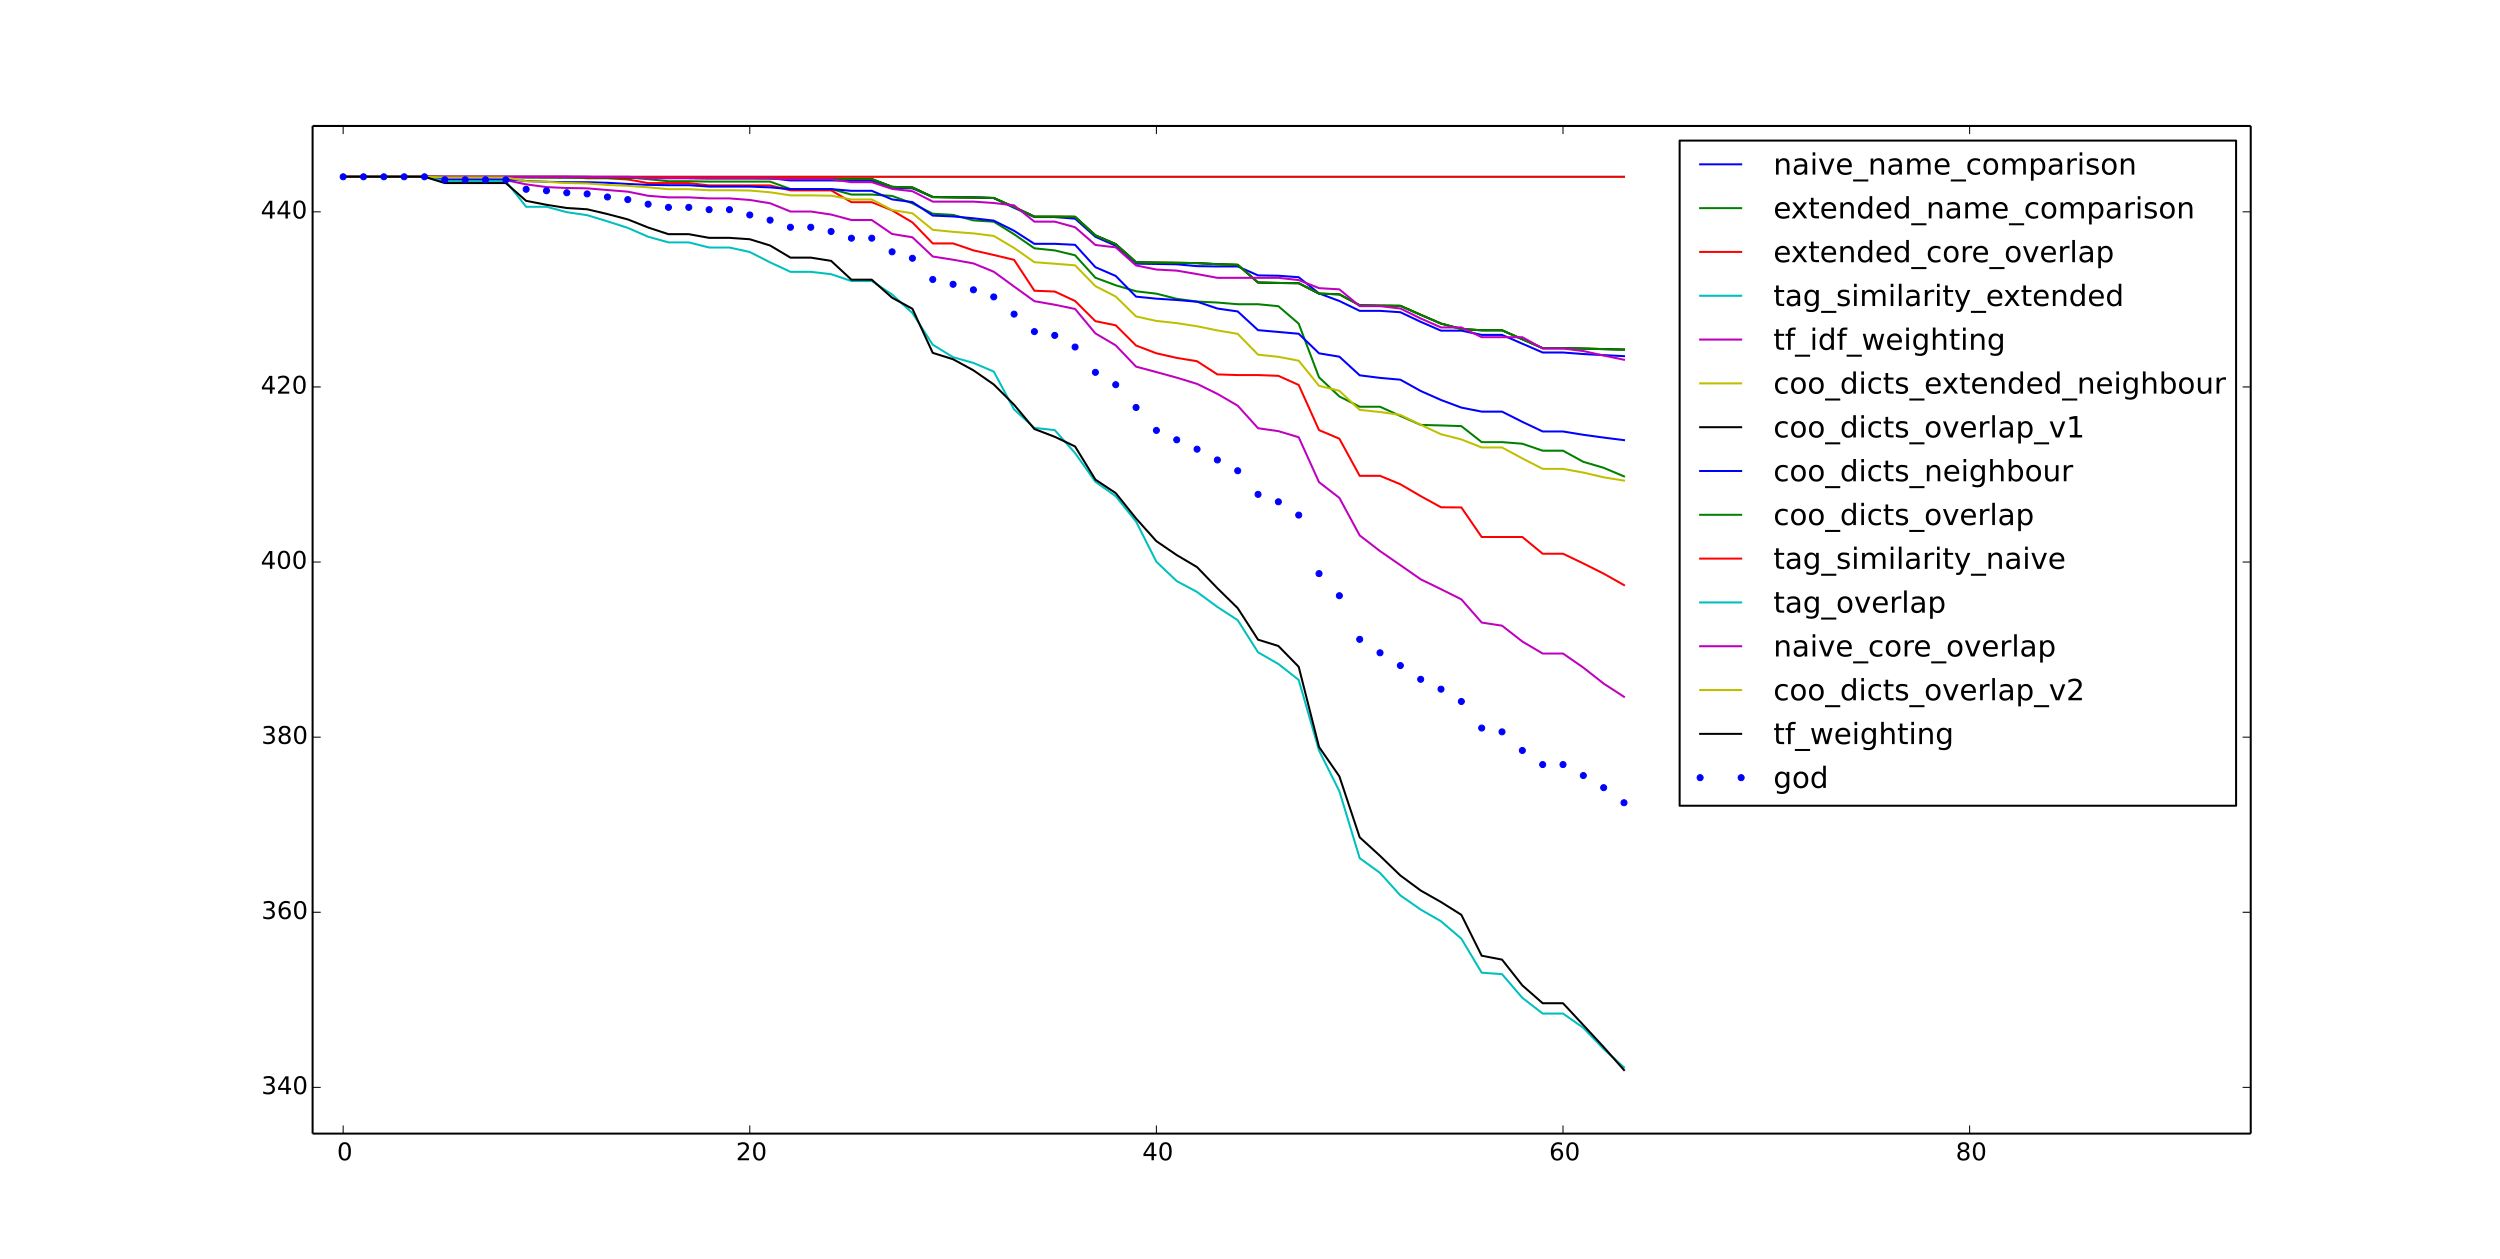 <?xml version="1.0" encoding="utf-8" standalone="no"?>
<!DOCTYPE svg PUBLIC "-//W3C//DTD SVG 1.1//EN"
  "http://www.w3.org/Graphics/SVG/1.1/DTD/svg11.dtd">
<!-- Created with matplotlib (http://matplotlib.org/) -->
<svg height="619pt" version="1.1" viewBox="0 0 1229 619" width="1229pt" xmlns="http://www.w3.org/2000/svg" xmlns:xlink="http://www.w3.org/1999/xlink">
 <defs>
  <style type="text/css">
*{stroke-linecap:butt;stroke-linejoin:round;}
  </style>
 </defs>
 <g id="figure_1">
  <g id="patch_1">
   <path d="
M0 619.2
L1229.4 619.2
L1229.4 0
L0 0
z
" style="fill:#ffffff;"/>
  </g>
  <g id="axes_1">
   <g id="patch_2">
    <path d="
M153.675 557.28
L1106.46 557.28
L1106.46 61.92
L153.675 61.92
z
" style="fill:#ffffff;"/>
   </g>
   <g id="line2d_1">
    <path clip-path="url(#ped0775838b)" d="
M168.697 86.908
L178.692 86.908
L188.687 86.908
L198.681 86.908
L208.676 86.908
L218.67 86.908
L228.665 86.908
L238.659 86.908
L248.654 86.908
L258.649 86.908
L268.643 86.908
L278.638 86.908
L288.632 86.998
L298.627 87.136
L308.621 87.291
L318.616 87.427
L328.61 87.427
L338.605 87.427
L348.6 87.427
L358.594 87.427
L368.589 87.427
L378.583 87.564
L388.578 88.706
L398.572 88.706
L408.567 88.706
L418.562 88.84
L428.556 88.84
L438.551 92.422
L448.545 92.583
L458.54 96.816
L468.534 96.894
L478.529 96.894
L488.523 97.359
L498.518 102.16
L508.513 106.712
L518.507 106.712
L528.502 107.488
L538.496 116.413
L548.491 120.805
L558.485 129.621
L568.48 129.755
L578.475 129.928
L588.469 130.835
L598.464 130.996
L608.458 130.996
L618.453 135.386
L628.447 135.553
L638.442 136.279
L648.436 144.254
L658.431 147.978
L668.426 152.814
L678.42 152.814
L688.415 153.49
L698.409 158.213
L708.404 162.549
L718.398 162.549
L728.393 164.631
L738.388 164.631
L748.382 168.964
L758.377 173.293
L768.371 173.293
L778.366 174.045
L788.36 174.578
L798.355 175.083" style="fill:none;stroke:#0000ff;stroke-linecap:square;"/>
   </g>
   <g id="line2d_2">
    <path clip-path="url(#ped0775838b)" d="
M168.697 86.908
L178.692 86.908
L188.687 86.908
L198.681 86.908
L208.676 86.908
L218.67 86.908
L228.665 86.908
L238.659 86.908
L248.654 86.908
L258.649 86.908
L268.643 86.908
L278.638 86.908
L288.632 86.908
L298.627 87.236
L308.621 87.236
L318.616 88.096
L328.61 89.088
L338.605 89.088
L348.6 89.273
L358.594 89.273
L368.589 89.273
L378.583 89.273
L388.578 92.938
L398.572 92.938
L408.567 92.938
L418.562 95.648
L428.556 95.648
L438.551 96.331
L448.545 99.97
L458.54 105.069
L468.534 105.652
L478.529 108.338
L488.523 108.982
L498.518 115.16
L508.513 122.065
L518.507 123.099
L528.502 125.5
L538.496 136.532
L548.491 140.25
L558.485 143.193
L568.48 144.365
L578.475 146.914
L588.469 148.241
L598.464 148.731
L608.458 149.553
L618.453 149.553
L628.447 150.53
L638.442 159.122
L648.436 185.507
L658.431 194.902
L668.426 199.959
L678.42 199.959
L688.415 204.484
L698.409 208.886
L708.404 209.142
L718.398 209.484
L728.393 217.345
L738.388 217.345
L748.382 218.142
L758.377 221.559
L768.371 221.559
L778.366 227.041
L788.36 229.975
L798.355 234.188" style="fill:none;stroke:#008000;stroke-linecap:square;"/>
   </g>
   <g id="line2d_3">
    <path clip-path="url(#ped0775838b)" d="
M168.697 86.908
L178.692 86.908
L188.687 86.908
L198.681 86.908
L208.676 86.908
L218.67 86.908
L228.665 86.908
L238.659 86.908
L248.654 86.908
L258.649 86.908
L268.643 86.908
L278.638 86.908
L288.632 87.641
L298.627 87.641
L308.621 88.224
L318.616 90.013
L328.61 90.013
L338.605 90.013
L348.6 91.163
L358.594 91.163
L368.589 91.163
L378.583 91.163
L388.578 93.582
L398.572 93.582
L408.567 93.582
L418.562 99.4
L428.556 99.4
L438.551 103.405
L448.545 109.331
L458.54 119.669
L468.534 119.669
L478.529 123.078
L488.523 125.359
L498.518 127.73
L508.513 142.93
L518.507 143.315
L528.502 147.967
L538.496 157.888
L548.491 159.915
L558.485 169.866
L568.48 173.679
L578.475 175.943
L588.469 177.58
L598.464 184.061
L608.458 184.379
L618.453 184.379
L628.447 184.763
L638.442 189.265
L648.436 211.437
L658.431 215.662
L668.426 233.923
L678.42 233.923
L688.415 238.058
L698.409 243.885
L708.404 249.382
L718.398 249.456
L728.393 263.996
L738.388 263.996
L748.382 263.996
L758.377 272.212
L768.371 272.212
L778.366 276.99
L788.36 282.001
L798.355 287.641" style="fill:none;stroke:#ff0000;stroke-linecap:square;"/>
   </g>
   <g id="line2d_4">
    <path clip-path="url(#ped0775838b)" d="
M168.697 86.908
L178.692 86.908
L188.687 86.908
L198.681 86.908
L208.676 86.908
L218.67 86.908
L228.665 86.908
L238.659 86.908
L248.654 86.908
L258.649 86.908
L268.643 86.908
L278.638 86.908
L288.632 86.908
L298.627 86.908
L308.621 86.908
L318.616 86.908
L328.61 86.908
L338.605 86.908
L348.6 86.908
L358.594 86.908
L368.589 86.908
L378.583 86.908
L388.578 86.908
L398.572 86.908
L408.567 86.908
L418.562 86.908
L428.556 86.908
L438.551 86.908
L448.545 86.908
L458.54 86.908
L468.534 86.908
L478.529 86.908
L488.523 86.908
L498.518 86.908
L508.513 86.908
L518.507 86.908
L528.502 86.908
L538.496 86.908
L548.491 86.908
L558.485 86.908
L568.48 86.908
L578.475 86.908
L588.469 86.908
L598.464 86.908
L608.458 86.908
L618.453 86.908
L628.447 86.908
L638.442 86.908
L648.436 86.908
L658.431 86.908
L668.426 86.908
L678.42 86.908
L688.415 86.908
L698.409 86.908
L708.404 86.908
L718.398 86.908
L728.393 86.908
L738.388 86.908
L748.382 86.908
L758.377 86.908
L768.371 86.908
L778.366 86.908
L788.36 86.908
L798.355 86.908" style="fill:none;stroke:#00bfbf;stroke-linecap:square;"/>
   </g>
   <g id="line2d_5">
    <path clip-path="url(#ped0775838b)" d="
M168.697 86.908
L178.692 86.908
L188.687 86.908
L198.681 86.908
L208.676 86.908
L218.67 88.589
L228.665 88.589
L238.659 88.589
L248.654 88.589
L258.649 90.621
L268.643 91.977
L278.638 92.424
L288.632 92.584
L298.627 93.428
L308.621 94.216
L318.616 96.249
L328.61 97.022
L338.605 97.022
L348.6 97.541
L358.594 97.541
L368.589 98.303
L378.583 99.924
L388.578 103.985
L398.572 103.985
L408.567 105.471
L418.562 108.167
L428.556 108.167
L438.551 115.025
L448.545 116.649
L458.54 126.096
L468.534 127.679
L478.529 129.492
L488.523 133.586
L498.518 140.857
L508.513 148.061
L518.507 149.805
L528.502 151.882
L538.496 163.898
L548.491 169.79
L558.485 180.24
L568.48 182.916
L578.475 185.659
L588.469 188.711
L598.464 193.626
L608.458 199.43
L618.453 210.519
L628.447 211.941
L638.442 214.96
L648.436 237.046
L658.431 244.754
L668.426 263.218
L678.42 270.926
L688.415 277.83
L698.409 284.789
L708.404 289.654
L718.398 294.638
L728.393 306.042
L738.388 307.581
L748.382 315.377
L758.377 321.277
L768.371 321.277
L778.366 328.196
L788.36 336.052
L798.355 342.552" style="fill:none;stroke:#bf00bf;stroke-linecap:square;"/>
   </g>
   <g id="line2d_6">
    <path clip-path="url(#ped0775838b)" d="
M168.697 86.908
L178.692 86.908
L188.687 86.908
L198.681 86.908
L208.676 86.908
L218.67 87.019
L228.665 87.019
L238.659 87.019
L248.654 87.019
L258.649 87.15
L268.643 87.203
L278.638 87.228
L288.632 87.228
L298.627 87.308
L308.621 87.397
L318.616 87.48
L328.61 87.504
L338.605 87.504
L348.6 87.623
L358.594 87.623
L368.589 87.623
L378.583 87.671
L388.578 87.873
L398.572 87.873
L408.567 87.873
L418.562 88.019
L428.556 88.019
L438.551 91.851
L448.545 92.149
L458.54 96.868
L468.534 97.003
L478.529 97.129
L488.523 97.316
L498.518 101.762
L508.513 106.494
L518.507 106.494
L528.502 106.562
L538.496 115.691
L548.491 120.004
L558.485 128.898
L568.48 129.075
L578.475 129.177
L588.469 129.323
L598.464 129.855
L608.458 130.156
L618.453 138.873
L628.447 139.072
L638.442 139.197
L648.436 144.304
L658.431 144.655
L668.426 150.026
L678.42 150.201
L688.415 150.303
L698.409 154.704
L708.404 159.032
L718.398 161.679
L728.393 162.296
L738.388 162.296
L748.382 166.706
L758.377 171.077
L768.371 171.077
L778.366 171.289
L788.36 171.549
L798.355 171.78" style="fill:none;stroke:#bfbf00;stroke-linecap:square;"/>
   </g>
   <g id="line2d_7">
    <path clip-path="url(#ped0775838b)" d="
M168.697 86.908
L178.692 86.908
L188.687 86.908
L198.681 86.908
L208.676 86.908
L218.67 87.02
L228.665 87.02
L238.659 87.02
L248.654 87.02
L258.649 87.151
L268.643 87.205
L278.638 87.23
L288.632 87.23
L298.627 87.311
L308.621 87.401
L318.616 87.486
L328.61 87.511
L338.605 87.511
L348.6 87.63
L358.594 87.63
L368.589 87.63
L378.583 87.678
L388.578 87.882
L398.572 87.882
L408.567 87.882
L418.562 88.028
L428.556 88.028
L438.551 91.861
L448.545 92.16
L458.54 96.881
L468.534 97.016
L478.529 97.142
L488.523 97.33
L498.518 101.778
L508.513 106.512
L518.507 106.512
L528.502 106.58
L538.496 115.709
L548.491 120.023
L558.485 128.918
L568.48 129.097
L578.475 129.2
L588.469 129.347
L598.464 129.881
L608.458 130.185
L618.453 138.902
L628.447 139.103
L638.442 139.229
L648.436 144.343
L658.431 144.697
L668.426 150.083
L678.42 150.258
L688.415 150.36
L698.409 154.761
L708.404 159.089
L718.398 161.746
L728.393 162.375
L738.388 162.375
L748.382 166.787
L758.377 171.159
L768.371 171.159
L778.366 171.372
L788.36 171.632
L798.355 171.866" style="fill:none;stroke:#000000;stroke-linecap:square;"/>
   </g>
   <g id="line2d_8">
    <path clip-path="url(#ped0775838b)" d="
M168.697 86.908
L178.692 86.908
L188.687 86.908
L198.681 86.908
L208.676 86.908
L218.67 88.097
L228.665 88.097
L238.659 88.097
L248.654 88.097
L258.649 88.961
L268.643 89.377
L278.638 89.565
L288.632 89.565
L298.627 89.857
L308.621 90.436
L318.616 90.881
L328.61 91.037
L338.605 91.037
L348.6 91.721
L358.594 91.721
L368.589 91.721
L378.583 92.118
L388.578 92.962
L398.572 92.962
L408.567 92.962
L418.562 93.805
L428.556 93.805
L438.551 98.029
L448.545 99.344
L458.54 105.978
L468.534 106.401
L478.529 107.307
L488.523 108.458
L498.518 113.445
L508.513 119.866
L518.507 119.866
L528.502 120.354
L538.496 131.352
L548.491 135.669
L558.485 145.831
L568.48 146.827
L578.475 147.468
L588.469 148.332
L598.464 151.674
L608.458 153.109
L618.453 162.303
L628.447 163.187
L638.442 164.074
L648.436 173.696
L658.431 175.346
L668.426 184.508
L678.42 185.766
L688.415 186.651
L698.409 192.203
L708.404 196.641
L718.398 200.373
L728.393 202.355
L738.388 202.355
L748.382 207.382
L758.377 212.113
L768.371 212.113
L778.366 213.742
L788.36 215.107
L798.355 216.379" style="fill:none;stroke:#0000ff;stroke-linecap:square;"/>
   </g>
   <g id="line2d_9">
    <path clip-path="url(#ped0775838b)" d="
M168.697 86.908
L178.692 86.908
L188.687 86.908
L198.681 86.908
L208.676 86.908
L218.67 87.02
L228.665 87.02
L238.659 87.02
L248.654 87.02
L258.649 87.151
L268.643 87.205
L278.638 87.23
L288.632 87.23
L298.627 87.311
L308.621 87.401
L318.616 87.486
L328.61 87.511
L338.605 87.511
L348.6 87.63
L358.594 87.63
L368.589 87.63
L378.583 87.678
L388.578 87.882
L398.572 87.882
L408.567 87.882
L418.562 88.028
L428.556 88.028
L438.551 91.861
L448.545 92.16
L458.54 96.881
L468.534 97.016
L478.529 97.142
L488.523 97.33
L498.518 101.778
L508.513 106.512
L518.507 106.512
L528.502 106.58
L538.496 115.709
L548.491 120.023
L558.485 128.918
L568.48 129.097
L578.475 129.2
L588.469 129.347
L598.464 129.881
L608.458 130.185
L618.453 138.902
L628.447 139.103
L638.442 139.229
L648.436 144.343
L658.431 144.697
L668.426 150.083
L678.42 150.258
L688.415 150.36
L698.409 154.761
L708.404 159.089
L718.398 161.746
L728.393 162.375
L738.388 162.375
L748.382 166.787
L758.377 171.159
L768.371 171.159
L778.366 171.372
L788.36 171.632
L798.355 171.866" style="fill:none;stroke:#008000;stroke-linecap:square;"/>
   </g>
   <g id="line2d_10">
    <path clip-path="url(#ped0775838b)" d="
M168.697 86.908
L178.692 86.908
L188.687 86.908
L198.681 86.908
L208.676 86.908
L218.67 86.908
L228.665 86.908
L238.659 86.908
L248.654 86.908
L258.649 86.908
L268.643 86.908
L278.638 86.908
L288.632 86.908
L298.627 86.908
L308.621 86.908
L318.616 86.908
L328.61 86.908
L338.605 86.908
L348.6 86.908
L358.594 86.908
L368.589 86.908
L378.583 86.908
L388.578 86.908
L398.572 86.908
L408.567 86.908
L418.562 86.908
L428.556 86.908
L438.551 86.908
L448.545 86.908
L458.54 86.908
L468.534 86.908
L478.529 86.908
L488.523 86.908
L498.518 86.908
L508.513 86.908
L518.507 86.908
L528.502 86.908
L538.496 86.908
L548.491 86.908
L558.485 86.908
L568.48 86.908
L578.475 86.908
L588.469 86.908
L598.464 86.908
L608.458 86.908
L618.453 86.908
L628.447 86.908
L638.442 86.908
L648.436 86.908
L658.431 86.908
L668.426 86.908
L678.42 86.908
L688.415 86.908
L698.409 86.908
L708.404 86.908
L718.398 86.908
L728.393 86.908
L738.388 86.908
L748.382 86.908
L758.377 86.908
L768.371 86.908
L778.366 86.908
L788.36 86.908
L798.355 86.908" style="fill:none;stroke:#ff0000;stroke-linecap:square;"/>
   </g>
   <g id="line2d_11">
    <path clip-path="url(#ped0775838b)" d="
M168.697 86.908
L178.692 86.908
L188.687 86.908
L198.681 86.908
L208.676 86.908
L218.67 89.06
L228.665 89.06
L238.659 89.06
L248.654 89.06
L258.649 101.664
L268.643 101.664
L278.638 104.306
L288.632 105.774
L298.627 108.81
L308.621 112.03
L318.616 116.38
L328.61 119.158
L338.605 119.158
L348.6 121.68
L358.594 121.68
L368.589 123.891
L378.583 128.983
L388.578 133.627
L398.572 133.627
L408.567 134.786
L418.562 138.156
L428.556 138.156
L438.551 144.755
L448.545 153.9
L458.54 169.483
L468.534 175.606
L478.529 178.424
L488.523 182.658
L498.518 201.273
L508.513 210.384
L518.507 211.426
L528.502 222.732
L538.496 236.826
L548.491 243.943
L558.485 256.419
L568.48 276.161
L578.475 285.668
L588.469 291.016
L598.464 298.379
L608.458 304.888
L618.453 320.666
L628.447 326.41
L638.442 334.265
L648.436 368.959
L658.431 388.929
L668.426 421.879
L678.42 429.121
L688.415 440.178
L698.409 447.155
L708.404 452.9
L718.398 461.446
L728.393 478.171
L738.388 478.888
L748.382 490.541
L758.377 498.27
L768.371 498.27
L778.366 505.274
L788.36 515.698
L798.355 524.742" style="fill:none;stroke:#00bfbf;stroke-linecap:square;"/>
   </g>
   <g id="line2d_12">
    <path clip-path="url(#ped0775838b)" d="
M168.697 86.908
L178.692 86.908
L188.687 86.908
L198.681 86.908
L208.676 86.908
L218.67 86.908
L228.665 86.908
L238.659 86.908
L248.654 86.908
L258.649 86.908
L268.643 86.908
L278.638 86.908
L288.632 86.908
L298.627 86.908
L308.621 86.908
L318.616 87.673
L328.61 87.673
L338.605 87.673
L348.6 87.673
L358.594 87.673
L368.589 87.673
L378.583 87.673
L388.578 88.113
L398.572 88.113
L408.567 88.113
L418.562 89.559
L428.556 89.559
L438.551 92.875
L448.545 93.993
L458.54 99.119
L468.534 99.119
L478.529 99.119
L488.523 99.791
L498.518 100.959
L508.513 108.961
L518.507 108.961
L528.502 111.716
L538.496 120.432
L548.491 121.612
L558.485 130.502
L568.48 132.502
L578.475 133.04
L588.469 134.735
L598.464 136.585
L608.458 136.585
L618.453 136.585
L628.447 136.585
L638.442 137.679
L648.436 141.66
L658.431 142.239
L668.426 150.502
L678.42 150.502
L688.415 151.657
L698.409 156.567
L708.404 160.958
L718.398 160.958
L728.393 165.769
L738.388 165.769
L748.382 165.769
L758.377 171.33
L768.371 171.33
L778.366 172.572
L788.36 174.794
L798.355 176.85" style="fill:none;stroke:#bf00bf;stroke-linecap:square;"/>
   </g>
   <g id="line2d_13">
    <path clip-path="url(#ped0775838b)" d="
M168.697 86.908
L178.692 86.908
L188.687 86.908
L198.681 86.908
L208.676 86.908
L218.67 87.238
L228.665 87.238
L238.659 87.238
L248.654 87.238
L258.649 89.103
L268.643 89.387
L278.638 89.981
L288.632 90.188
L298.627 90.941
L308.621 91.36
L318.616 92.088
L328.61 93.01
L338.605 93.01
L348.6 93.511
L358.594 93.511
L368.589 93.658
L378.583 94.534
L388.578 96.039
L398.572 96.039
L408.567 96.199
L418.562 98.074
L428.556 98.074
L438.551 103.252
L448.545 104.857
L458.54 112.972
L468.534 113.972
L478.529 114.736
L488.523 115.981
L498.518 121.894
L508.513 128.892
L518.507 129.642
L528.502 130.429
L538.496 140.665
L548.491 145.787
L558.485 155.568
L568.48 157.772
L578.475 158.842
L588.469 160.39
L598.464 162.431
L608.458 164.123
L618.453 174.361
L628.447 175.401
L638.442 177.331
L648.436 189.671
L658.431 192.12
L668.426 201.513
L678.42 202.543
L688.415 203.977
L698.409 208.843
L708.404 213.477
L718.398 216.024
L728.393 219.972
L738.388 219.984
L748.382 225.356
L758.377 230.496
L768.371 230.496
L778.366 232.324
L788.36 234.647
L798.355 236.266" style="fill:none;stroke:#bfbf00;stroke-linecap:square;"/>
   </g>
   <g id="line2d_14">
    <path clip-path="url(#ped0775838b)" d="
M168.697 86.908
L178.692 86.908
L188.687 86.908
L198.681 86.908
L208.676 86.908
L218.67 89.993
L228.665 89.993
L238.659 89.993
L248.654 89.993
L258.649 98.736
L268.643 100.669
L278.638 102.269
L288.632 102.882
L298.627 105.231
L308.621 107.861
L318.616 111.848
L328.61 115.123
L338.605 115.123
L348.6 116.926
L358.594 116.926
L368.589 117.61
L378.583 120.695
L388.578 126.649
L398.572 126.649
L408.567 128.238
L418.562 137.508
L428.556 137.508
L438.551 146.355
L448.545 151.802
L458.54 173.476
L468.534 176.609
L478.529 182.048
L488.523 188.993
L498.518 198.959
L508.513 210.913
L518.507 214.724
L528.502 219.476
L538.496 235.777
L548.491 242.414
L558.485 254.871
L568.48 266.048
L578.475 272.867
L588.469 278.791
L598.464 289.173
L608.458 298.968
L618.453 314.464
L628.447 317.569
L638.442 327.797
L648.436 367.197
L658.431 381.648
L668.426 411.626
L678.42 420.738
L688.415 430.39
L698.409 437.773
L708.404 443.458
L718.398 449.73
L728.393 469.831
L738.388 471.743
L748.382 484.423
L758.377 493.193
L768.371 493.193
L778.366 503.933
L788.36 514.725
L798.355 526.039" style="fill:none;stroke:#000000;stroke-linecap:square;"/>
   </g>
   <g id="line2d_15">
    <defs>
     <path d="
M0 1.5
C0.398 1.5 0.779 1.342 1.061 1.061
C1.342 0.779 1.5 0.398 1.5 0
C1.5 -0.398 1.342 -0.779 1.061 -1.061
C0.779 -1.342 0.398 -1.5 0 -1.5
C-0.398 -1.5 -0.779 -1.342 -1.061 -1.061
C-1.342 -0.779 -1.5 -0.398 -1.5 0
C-1.5 0.398 -1.342 0.779 -1.061 1.061
C-0.779 1.342 -0.398 1.5 0 1.5
z
" id="m7dd2bde27e" style="stroke:#0000ff;stroke-width:0.5;"/>
    </defs>
    <g clip-path="url(#ped0775838b)">
     <use style="fill:#0000ff;stroke:#0000ff;stroke-width:0.5;" x="168.697" xlink:href="#m7dd2bde27e" y="86.908"/>
     <use style="fill:#0000ff;stroke:#0000ff;stroke-width:0.5;" x="178.692" xlink:href="#m7dd2bde27e" y="86.908"/>
     <use style="fill:#0000ff;stroke:#0000ff;stroke-width:0.5;" x="188.687" xlink:href="#m7dd2bde27e" y="86.908"/>
     <use style="fill:#0000ff;stroke:#0000ff;stroke-width:0.5;" x="198.681" xlink:href="#m7dd2bde27e" y="86.908"/>
     <use style="fill:#0000ff;stroke:#0000ff;stroke-width:0.5;" x="208.676" xlink:href="#m7dd2bde27e" y="86.908"/>
     <use style="fill:#0000ff;stroke:#0000ff;stroke-width:0.5;" x="218.67" xlink:href="#m7dd2bde27e" y="88.388"/>
     <use style="fill:#0000ff;stroke:#0000ff;stroke-width:0.5;" x="228.665" xlink:href="#m7dd2bde27e" y="88.388"/>
     <use style="fill:#0000ff;stroke:#0000ff;stroke-width:0.5;" x="238.659" xlink:href="#m7dd2bde27e" y="88.388"/>
     <use style="fill:#0000ff;stroke:#0000ff;stroke-width:0.5;" x="248.654" xlink:href="#m7dd2bde27e" y="88.388"/>
     <use style="fill:#0000ff;stroke:#0000ff;stroke-width:0.5;" x="258.649" xlink:href="#m7dd2bde27e" y="93.053"/>
     <use style="fill:#0000ff;stroke:#0000ff;stroke-width:0.5;" x="268.643" xlink:href="#m7dd2bde27e" y="93.78"/>
     <use style="fill:#0000ff;stroke:#0000ff;stroke-width:0.5;" x="278.638" xlink:href="#m7dd2bde27e" y="94.758"/>
     <use style="fill:#0000ff;stroke:#0000ff;stroke-width:0.5;" x="288.632" xlink:href="#m7dd2bde27e" y="95.322"/>
     <use style="fill:#0000ff;stroke:#0000ff;stroke-width:0.5;" x="298.627" xlink:href="#m7dd2bde27e" y="96.836"/>
     <use style="fill:#0000ff;stroke:#0000ff;stroke-width:0.5;" x="308.621" xlink:href="#m7dd2bde27e" y="98.124"/>
     <use style="fill:#0000ff;stroke:#0000ff;stroke-width:0.5;" x="318.616" xlink:href="#m7dd2bde27e" y="100.377"/>
     <use style="fill:#0000ff;stroke:#0000ff;stroke-width:0.5;" x="328.61" xlink:href="#m7dd2bde27e" y="101.92"/>
     <use style="fill:#0000ff;stroke:#0000ff;stroke-width:0.5;" x="338.605" xlink:href="#m7dd2bde27e" y="101.92"/>
     <use style="fill:#0000ff;stroke:#0000ff;stroke-width:0.5;" x="348.6" xlink:href="#m7dd2bde27e" y="103.069"/>
     <use style="fill:#0000ff;stroke:#0000ff;stroke-width:0.5;" x="358.594" xlink:href="#m7dd2bde27e" y="103.069"/>
     <use style="fill:#0000ff;stroke:#0000ff;stroke-width:0.5;" x="368.589" xlink:href="#m7dd2bde27e" y="105.677"/>
     <use style="fill:#0000ff;stroke:#0000ff;stroke-width:0.5;" x="378.583" xlink:href="#m7dd2bde27e" y="108.23"/>
     <use style="fill:#0000ff;stroke:#0000ff;stroke-width:0.5;" x="388.578" xlink:href="#m7dd2bde27e" y="111.716"/>
     <use style="fill:#0000ff;stroke:#0000ff;stroke-width:0.5;" x="398.572" xlink:href="#m7dd2bde27e" y="111.716"/>
     <use style="fill:#0000ff;stroke:#0000ff;stroke-width:0.5;" x="408.567" xlink:href="#m7dd2bde27e" y="113.804"/>
     <use style="fill:#0000ff;stroke:#0000ff;stroke-width:0.5;" x="418.562" xlink:href="#m7dd2bde27e" y="117.088"/>
     <use style="fill:#0000ff;stroke:#0000ff;stroke-width:0.5;" x="428.556" xlink:href="#m7dd2bde27e" y="117.088"/>
     <use style="fill:#0000ff;stroke:#0000ff;stroke-width:0.5;" x="438.551" xlink:href="#m7dd2bde27e" y="123.796"/>
     <use style="fill:#0000ff;stroke:#0000ff;stroke-width:0.5;" x="448.545" xlink:href="#m7dd2bde27e" y="126.953"/>
     <use style="fill:#0000ff;stroke:#0000ff;stroke-width:0.5;" x="458.54" xlink:href="#m7dd2bde27e" y="137.387"/>
     <use style="fill:#0000ff;stroke:#0000ff;stroke-width:0.5;" x="468.534" xlink:href="#m7dd2bde27e" y="139.755"/>
     <use style="fill:#0000ff;stroke:#0000ff;stroke-width:0.5;" x="478.529" xlink:href="#m7dd2bde27e" y="142.473"/>
     <use style="fill:#0000ff;stroke:#0000ff;stroke-width:0.5;" x="488.523" xlink:href="#m7dd2bde27e" y="145.966"/>
     <use style="fill:#0000ff;stroke:#0000ff;stroke-width:0.5;" x="498.518" xlink:href="#m7dd2bde27e" y="154.422"/>
     <use style="fill:#0000ff;stroke:#0000ff;stroke-width:0.5;" x="508.513" xlink:href="#m7dd2bde27e" y="163.011"/>
     <use style="fill:#0000ff;stroke:#0000ff;stroke-width:0.5;" x="518.507" xlink:href="#m7dd2bde27e" y="164.876"/>
     <use style="fill:#0000ff;stroke:#0000ff;stroke-width:0.5;" x="528.502" xlink:href="#m7dd2bde27e" y="170.596"/>
     <use style="fill:#0000ff;stroke:#0000ff;stroke-width:0.5;" x="538.496" xlink:href="#m7dd2bde27e" y="183.046"/>
     <use style="fill:#0000ff;stroke:#0000ff;stroke-width:0.5;" x="548.491" xlink:href="#m7dd2bde27e" y="189.116"/>
     <use style="fill:#0000ff;stroke:#0000ff;stroke-width:0.5;" x="558.485" xlink:href="#m7dd2bde27e" y="200.315"/>
     <use style="fill:#0000ff;stroke:#0000ff;stroke-width:0.5;" x="568.48" xlink:href="#m7dd2bde27e" y="211.591"/>
     <use style="fill:#0000ff;stroke:#0000ff;stroke-width:0.5;" x="578.475" xlink:href="#m7dd2bde27e" y="216.212"/>
     <use style="fill:#0000ff;stroke:#0000ff;stroke-width:0.5;" x="588.469" xlink:href="#m7dd2bde27e" y="220.818"/>
     <use style="fill:#0000ff;stroke:#0000ff;stroke-width:0.5;" x="598.464" xlink:href="#m7dd2bde27e" y="226.109"/>
     <use style="fill:#0000ff;stroke:#0000ff;stroke-width:0.5;" x="608.458" xlink:href="#m7dd2bde27e" y="231.425"/>
     <use style="fill:#0000ff;stroke:#0000ff;stroke-width:0.5;" x="618.453" xlink:href="#m7dd2bde27e" y="243.033"/>
     <use style="fill:#0000ff;stroke:#0000ff;stroke-width:0.5;" x="628.447" xlink:href="#m7dd2bde27e" y="246.683"/>
     <use style="fill:#0000ff;stroke:#0000ff;stroke-width:0.5;" x="638.442" xlink:href="#m7dd2bde27e" y="253.218"/>
     <use style="fill:#0000ff;stroke:#0000ff;stroke-width:0.5;" x="648.436" xlink:href="#m7dd2bde27e" y="281.99"/>
     <use style="fill:#0000ff;stroke:#0000ff;stroke-width:0.5;" x="658.431" xlink:href="#m7dd2bde27e" y="292.849"/>
     <use style="fill:#0000ff;stroke:#0000ff;stroke-width:0.5;" x="668.426" xlink:href="#m7dd2bde27e" y="314.295"/>
     <use style="fill:#0000ff;stroke:#0000ff;stroke-width:0.5;" x="678.42" xlink:href="#m7dd2bde27e" y="320.912"/>
     <use style="fill:#0000ff;stroke:#0000ff;stroke-width:0.5;" x="688.415" xlink:href="#m7dd2bde27e" y="327.186"/>
     <use style="fill:#0000ff;stroke:#0000ff;stroke-width:0.5;" x="698.409" xlink:href="#m7dd2bde27e" y="333.945"/>
     <use style="fill:#0000ff;stroke:#0000ff;stroke-width:0.5;" x="708.404" xlink:href="#m7dd2bde27e" y="338.8"/>
     <use style="fill:#0000ff;stroke:#0000ff;stroke-width:0.5;" x="718.398" xlink:href="#m7dd2bde27e" y="344.851"/>
     <use style="fill:#0000ff;stroke:#0000ff;stroke-width:0.5;" x="728.393" xlink:href="#m7dd2bde27e" y="357.902"/>
     <use style="fill:#0000ff;stroke:#0000ff;stroke-width:0.5;" x="738.388" xlink:href="#m7dd2bde27e" y="359.773"/>
     <use style="fill:#0000ff;stroke:#0000ff;stroke-width:0.5;" x="748.382" xlink:href="#m7dd2bde27e" y="368.936"/>
     <use style="fill:#0000ff;stroke:#0000ff;stroke-width:0.5;" x="758.377" xlink:href="#m7dd2bde27e" y="375.858"/>
     <use style="fill:#0000ff;stroke:#0000ff;stroke-width:0.5;" x="768.371" xlink:href="#m7dd2bde27e" y="375.858"/>
     <use style="fill:#0000ff;stroke:#0000ff;stroke-width:0.5;" x="778.366" xlink:href="#m7dd2bde27e" y="381.261"/>
     <use style="fill:#0000ff;stroke:#0000ff;stroke-width:0.5;" x="788.36" xlink:href="#m7dd2bde27e" y="387.215"/>
     <use style="fill:#0000ff;stroke:#0000ff;stroke-width:0.5;" x="798.355" xlink:href="#m7dd2bde27e" y="394.623"/>
    </g>
   </g>
   <g id="matplotlib.axis_1">
    <g id="xtick_1">
     <g id="line2d_16">
      <defs>
       <path d="
M0 0
L0 -4" id="mc7db9fdffb" style="stroke:#000000;stroke-width:0.5;"/>
      </defs>
      <g>
       <use style="stroke:#000000;stroke-width:0.5;" x="168.697" xlink:href="#mc7db9fdffb" y="557.28"/>
      </g>
     </g>
     <g id="line2d_17">
      <defs>
       <path d="
M0 0
L0 4" id="m5a7d422ac3" style="stroke:#000000;stroke-width:0.5;"/>
      </defs>
      <g>
       <use style="stroke:#000000;stroke-width:0.5;" x="168.697" xlink:href="#m5a7d422ac3" y="61.92"/>
      </g>
     </g>
     <g id="text_1">
      <!-- 0 -->
      <defs>
       <path d="
M31.781 66.406
Q24.172 66.406 20.328 58.906
Q16.5 51.422 16.5 36.375
Q16.5 21.391 20.328 13.891
Q24.172 6.391 31.781 6.391
Q39.453 6.391 43.281 13.891
Q47.125 21.391 47.125 36.375
Q47.125 51.422 43.281 58.906
Q39.453 66.406 31.781 66.406
M31.781 74.219
Q44.047 74.219 50.516 64.516
Q56.984 54.828 56.984 36.375
Q56.984 17.969 50.516 8.266
Q44.047 -1.422 31.781 -1.422
Q19.531 -1.422 13.062 8.266
Q6.594 17.969 6.594 36.375
Q6.594 54.828 13.062 64.516
Q19.531 74.219 31.781 74.219" id="BitstreamVeraSans-Roman-30"/>
      </defs>
      <g transform="translate(165.674 570.398)scale(0.12 -0.12)">
       <use xlink:href="#BitstreamVeraSans-Roman-30"/>
      </g>
     </g>
    </g>
    <g id="xtick_2">
     <g id="line2d_18">
      <g>
       <use style="stroke:#000000;stroke-width:0.5;" x="368.589" xlink:href="#mc7db9fdffb" y="557.28"/>
      </g>
     </g>
     <g id="line2d_19">
      <g>
       <use style="stroke:#000000;stroke-width:0.5;" x="368.589" xlink:href="#m5a7d422ac3" y="61.92"/>
      </g>
     </g>
     <g id="text_2">
      <!-- 20 -->
      <defs>
       <path d="
M19.188 8.297
L53.609 8.297
L53.609 0
L7.328 0
L7.328 8.297
Q12.938 14.109 22.625 23.891
Q32.328 33.688 34.812 36.531
Q39.547 41.844 41.422 45.531
Q43.312 49.219 43.312 52.781
Q43.312 58.594 39.234 62.25
Q35.156 65.922 28.609 65.922
Q23.969 65.922 18.812 64.312
Q13.672 62.703 7.812 59.422
L7.812 69.391
Q13.766 71.781 18.938 73
Q24.125 74.219 28.422 74.219
Q39.75 74.219 46.484 68.547
Q53.219 62.891 53.219 53.422
Q53.219 48.922 51.531 44.891
Q49.859 40.875 45.406 35.406
Q44.188 33.984 37.641 27.219
Q31.109 20.453 19.188 8.297" id="BitstreamVeraSans-Roman-32"/>
      </defs>
      <g transform="translate(361.792 570.398)scale(0.12 -0.12)">
       <use xlink:href="#BitstreamVeraSans-Roman-32"/>
       <use x="63.623" xlink:href="#BitstreamVeraSans-Roman-30"/>
      </g>
     </g>
    </g>
    <g id="xtick_3">
     <g id="line2d_20">
      <g>
       <use style="stroke:#000000;stroke-width:0.5;" x="568.48" xlink:href="#mc7db9fdffb" y="557.28"/>
      </g>
     </g>
     <g id="line2d_21">
      <g>
       <use style="stroke:#000000;stroke-width:0.5;" x="568.48" xlink:href="#m5a7d422ac3" y="61.92"/>
      </g>
     </g>
     <g id="text_3">
      <!-- 40 -->
      <defs>
       <path d="
M37.797 64.312
L12.891 25.391
L37.797 25.391
z

M35.203 72.906
L47.609 72.906
L47.609 25.391
L58.016 25.391
L58.016 17.188
L47.609 17.188
L47.609 0
L37.797 0
L37.797 17.188
L4.891 17.188
L4.891 26.703
z
" id="BitstreamVeraSans-Roman-34"/>
      </defs>
      <g transform="translate(561.537 570.398)scale(0.12 -0.12)">
       <use xlink:href="#BitstreamVeraSans-Roman-34"/>
       <use x="63.623" xlink:href="#BitstreamVeraSans-Roman-30"/>
      </g>
     </g>
    </g>
    <g id="xtick_4">
     <g id="line2d_22">
      <g>
       <use style="stroke:#000000;stroke-width:0.5;" x="768.371" xlink:href="#mc7db9fdffb" y="557.28"/>
      </g>
     </g>
     <g id="line2d_23">
      <g>
       <use style="stroke:#000000;stroke-width:0.5;" x="768.371" xlink:href="#m5a7d422ac3" y="61.92"/>
      </g>
     </g>
     <g id="text_4">
      <!-- 60 -->
      <defs>
       <path d="
M33.016 40.375
Q26.375 40.375 22.484 35.828
Q18.609 31.297 18.609 23.391
Q18.609 15.531 22.484 10.953
Q26.375 6.391 33.016 6.391
Q39.656 6.391 43.531 10.953
Q47.406 15.531 47.406 23.391
Q47.406 31.297 43.531 35.828
Q39.656 40.375 33.016 40.375
M52.594 71.297
L52.594 62.312
Q48.875 64.062 45.094 64.984
Q41.312 65.922 37.594 65.922
Q27.828 65.922 22.672 59.328
Q17.531 52.734 16.797 39.406
Q19.672 43.656 24.016 45.922
Q28.375 48.188 33.594 48.188
Q44.578 48.188 50.953 41.516
Q57.328 34.859 57.328 23.391
Q57.328 12.156 50.688 5.359
Q44.047 -1.422 33.016 -1.422
Q20.359 -1.422 13.672 8.266
Q6.984 17.969 6.984 36.375
Q6.984 53.656 15.188 63.938
Q23.391 74.219 37.203 74.219
Q40.922 74.219 44.703 73.484
Q48.484 72.75 52.594 71.297" id="BitstreamVeraSans-Roman-36"/>
      </defs>
      <g transform="translate(761.554 570.398)scale(0.12 -0.12)">
       <use xlink:href="#BitstreamVeraSans-Roman-36"/>
       <use x="63.623" xlink:href="#BitstreamVeraSans-Roman-30"/>
      </g>
     </g>
    </g>
    <g id="xtick_5">
     <g id="line2d_24">
      <g>
       <use style="stroke:#000000;stroke-width:0.5;" x="968.262" xlink:href="#mc7db9fdffb" y="557.28"/>
      </g>
     </g>
     <g id="line2d_25">
      <g>
       <use style="stroke:#000000;stroke-width:0.5;" x="968.262" xlink:href="#m5a7d422ac3" y="61.92"/>
      </g>
     </g>
     <g id="text_5">
      <!-- 80 -->
      <defs>
       <path d="
M31.781 34.625
Q24.75 34.625 20.719 30.859
Q16.703 27.094 16.703 20.516
Q16.703 13.922 20.719 10.156
Q24.75 6.391 31.781 6.391
Q38.812 6.391 42.859 10.172
Q46.922 13.969 46.922 20.516
Q46.922 27.094 42.891 30.859
Q38.875 34.625 31.781 34.625
M21.922 38.812
Q15.578 40.375 12.031 44.719
Q8.5 49.078 8.5 55.328
Q8.5 64.062 14.719 69.141
Q20.953 74.219 31.781 74.219
Q42.672 74.219 48.875 69.141
Q55.078 64.062 55.078 55.328
Q55.078 49.078 51.531 44.719
Q48 40.375 41.703 38.812
Q48.828 37.156 52.797 32.312
Q56.781 27.484 56.781 20.516
Q56.781 9.906 50.312 4.234
Q43.844 -1.422 31.781 -1.422
Q19.734 -1.422 13.25 4.234
Q6.781 9.906 6.781 20.516
Q6.781 27.484 10.781 32.312
Q14.797 37.156 21.922 38.812
M18.312 54.391
Q18.312 48.734 21.844 45.562
Q25.391 42.391 31.781 42.391
Q38.141 42.391 41.719 45.562
Q45.312 48.734 45.312 54.391
Q45.312 60.062 41.719 63.234
Q38.141 66.406 31.781 66.406
Q25.391 66.406 21.844 63.234
Q18.312 60.062 18.312 54.391" id="BitstreamVeraSans-Roman-38"/>
      </defs>
      <g transform="translate(961.433 570.398)scale(0.12 -0.12)">
       <use xlink:href="#BitstreamVeraSans-Roman-38"/>
       <use x="63.623" xlink:href="#BitstreamVeraSans-Roman-30"/>
      </g>
     </g>
    </g>
   </g>
   <g id="matplotlib.axis_2">
    <g id="ytick_1">
     <g id="line2d_26">
      <defs>
       <path d="
M0 0
L4 0" id="md7965d1ba0" style="stroke:#000000;stroke-width:0.5;"/>
      </defs>
      <g>
       <use style="stroke:#000000;stroke-width:0.5;" x="153.675" xlink:href="#md7965d1ba0" y="534.561"/>
      </g>
     </g>
     <g id="line2d_27">
      <defs>
       <path d="
M0 0
L-4 0" id="md9a1c1a7cd" style="stroke:#000000;stroke-width:0.5;"/>
      </defs>
      <g>
       <use style="stroke:#000000;stroke-width:0.5;" x="1106.46" xlink:href="#md9a1c1a7cd" y="534.561"/>
      </g>
     </g>
     <g id="text_6">
      <!-- 340 -->
      <defs>
       <path d="
M40.578 39.312
Q47.656 37.797 51.625 33
Q55.609 28.219 55.609 21.188
Q55.609 10.406 48.188 4.484
Q40.766 -1.422 27.094 -1.422
Q22.516 -1.422 17.656 -0.516
Q12.797 0.391 7.625 2.203
L7.625 11.719
Q11.719 9.328 16.594 8.109
Q21.484 6.891 26.812 6.891
Q36.078 6.891 40.938 10.547
Q45.797 14.203 45.797 21.188
Q45.797 27.641 41.281 31.266
Q36.766 34.906 28.719 34.906
L20.219 34.906
L20.219 43.016
L29.109 43.016
Q36.375 43.016 40.234 45.922
Q44.094 48.828 44.094 54.297
Q44.094 59.906 40.109 62.906
Q36.141 65.922 28.719 65.922
Q24.656 65.922 20.016 65.031
Q15.375 64.156 9.812 62.312
L9.812 71.094
Q15.438 72.656 20.344 73.438
Q25.25 74.219 29.594 74.219
Q40.828 74.219 47.359 69.109
Q53.906 64.016 53.906 55.328
Q53.906 49.266 50.438 45.094
Q46.969 40.922 40.578 39.312" id="BitstreamVeraSans-Roman-33"/>
      </defs>
      <g transform="translate(128.482 537.872)scale(0.12 -0.12)">
       <use xlink:href="#BitstreamVeraSans-Roman-33"/>
       <use x="63.623" xlink:href="#BitstreamVeraSans-Roman-34"/>
       <use x="127.246" xlink:href="#BitstreamVeraSans-Roman-30"/>
      </g>
     </g>
    </g>
    <g id="ytick_2">
     <g id="line2d_28">
      <g>
       <use style="stroke:#000000;stroke-width:0.5;" x="153.675" xlink:href="#md7965d1ba0" y="448.474"/>
      </g>
     </g>
     <g id="line2d_29">
      <g>
       <use style="stroke:#000000;stroke-width:0.5;" x="1106.46" xlink:href="#md9a1c1a7cd" y="448.474"/>
      </g>
     </g>
     <g id="text_7">
      <!-- 360 -->
      <g transform="translate(128.482 451.785)scale(0.12 -0.12)">
       <use xlink:href="#BitstreamVeraSans-Roman-33"/>
       <use x="63.623" xlink:href="#BitstreamVeraSans-Roman-36"/>
       <use x="127.246" xlink:href="#BitstreamVeraSans-Roman-30"/>
      </g>
     </g>
    </g>
    <g id="ytick_3">
     <g id="line2d_30">
      <g>
       <use style="stroke:#000000;stroke-width:0.5;" x="153.675" xlink:href="#md7965d1ba0" y="362.386"/>
      </g>
     </g>
     <g id="line2d_31">
      <g>
       <use style="stroke:#000000;stroke-width:0.5;" x="1106.46" xlink:href="#md9a1c1a7cd" y="362.386"/>
      </g>
     </g>
     <g id="text_8">
      <!-- 380 -->
      <g transform="translate(128.482 365.698)scale(0.12 -0.12)">
       <use xlink:href="#BitstreamVeraSans-Roman-33"/>
       <use x="63.623" xlink:href="#BitstreamVeraSans-Roman-38"/>
       <use x="127.246" xlink:href="#BitstreamVeraSans-Roman-30"/>
      </g>
     </g>
    </g>
    <g id="ytick_4">
     <g id="line2d_32">
      <g>
       <use style="stroke:#000000;stroke-width:0.5;" x="153.675" xlink:href="#md7965d1ba0" y="276.299"/>
      </g>
     </g>
     <g id="line2d_33">
      <g>
       <use style="stroke:#000000;stroke-width:0.5;" x="1106.46" xlink:href="#md9a1c1a7cd" y="276.299"/>
      </g>
     </g>
     <g id="text_9">
      <!-- 400 -->
      <g transform="translate(128.154 279.611)scale(0.12 -0.12)">
       <use xlink:href="#BitstreamVeraSans-Roman-34"/>
       <use x="63.623" xlink:href="#BitstreamVeraSans-Roman-30"/>
       <use x="127.246" xlink:href="#BitstreamVeraSans-Roman-30"/>
      </g>
     </g>
    </g>
    <g id="ytick_5">
     <g id="line2d_34">
      <g>
       <use style="stroke:#000000;stroke-width:0.5;" x="153.675" xlink:href="#md7965d1ba0" y="190.212"/>
      </g>
     </g>
     <g id="line2d_35">
      <g>
       <use style="stroke:#000000;stroke-width:0.5;" x="1106.46" xlink:href="#md9a1c1a7cd" y="190.212"/>
      </g>
     </g>
     <g id="text_10">
      <!-- 420 -->
      <g transform="translate(128.154 193.523)scale(0.12 -0.12)">
       <use xlink:href="#BitstreamVeraSans-Roman-34"/>
       <use x="63.623" xlink:href="#BitstreamVeraSans-Roman-32"/>
       <use x="127.246" xlink:href="#BitstreamVeraSans-Roman-30"/>
      </g>
     </g>
    </g>
    <g id="ytick_6">
     <g id="line2d_36">
      <g>
       <use style="stroke:#000000;stroke-width:0.5;" x="153.675" xlink:href="#md7965d1ba0" y="104.125"/>
      </g>
     </g>
     <g id="line2d_37">
      <g>
       <use style="stroke:#000000;stroke-width:0.5;" x="1106.46" xlink:href="#md9a1c1a7cd" y="104.125"/>
      </g>
     </g>
     <g id="text_11">
      <!-- 440 -->
      <g transform="translate(128.154 107.436)scale(0.12 -0.12)">
       <use xlink:href="#BitstreamVeraSans-Roman-34"/>
       <use x="63.623" xlink:href="#BitstreamVeraSans-Roman-34"/>
       <use x="127.246" xlink:href="#BitstreamVeraSans-Roman-30"/>
      </g>
     </g>
    </g>
   </g>
   <g id="patch_3">
    <path d="
M153.675 61.92
L1106.46 61.92" style="fill:none;stroke:#000000;"/>
   </g>
   <g id="patch_4">
    <path d="
M1106.46 557.28
L1106.46 61.92" style="fill:none;stroke:#000000;"/>
   </g>
   <g id="patch_5">
    <path d="
M153.675 557.28
L1106.46 557.28" style="fill:none;stroke:#000000;"/>
   </g>
   <g id="patch_6">
    <path d="
M153.675 557.28
L153.675 61.92" style="fill:none;stroke:#000000;"/>
   </g>
   <g id="legend_1">
    <g id="patch_7">
     <path d="
M825.707 396.095
L1099.26 396.095
L1099.26 69.12
L825.707 69.12
L825.707 396.095
z
" style="fill:#ffffff;stroke:#000000;"/>
    </g>
    <g id="line2d_38">
     <path d="
M835.787 80.782
L855.947 80.782" style="fill:none;stroke:#0000ff;stroke-linecap:square;"/>
    </g>
    <g id="line2d_39"/>
    <g id="text_12">
     <!-- naive_name_comparison -->
     <defs>
      <path d="
M50.984 -16.609
L50.984 -23.578
L-0.984 -23.578
L-0.984 -16.609
z
" id="BitstreamVeraSans-Roman-5f"/>
      <path d="
M54.891 33.016
L54.891 0
L45.906 0
L45.906 32.719
Q45.906 40.484 42.875 44.328
Q39.844 48.188 33.797 48.188
Q26.516 48.188 22.312 43.547
Q18.109 38.922 18.109 30.906
L18.109 0
L9.078 0
L9.078 54.688
L18.109 54.688
L18.109 46.188
Q21.344 51.125 25.703 53.562
Q30.078 56 35.797 56
Q45.219 56 50.047 50.172
Q54.891 44.344 54.891 33.016" id="BitstreamVeraSans-Roman-6e"/>
      <path d="
M52 44.188
Q55.375 50.25 60.062 53.125
Q64.75 56 71.094 56
Q79.641 56 84.281 50.016
Q88.922 44.047 88.922 33.016
L88.922 0
L79.891 0
L79.891 32.719
Q79.891 40.578 77.094 44.375
Q74.312 48.188 68.609 48.188
Q61.625 48.188 57.562 43.547
Q53.516 38.922 53.516 30.906
L53.516 0
L44.484 0
L44.484 32.719
Q44.484 40.625 41.703 44.406
Q38.922 48.188 33.109 48.188
Q26.219 48.188 22.156 43.531
Q18.109 38.875 18.109 30.906
L18.109 0
L9.078 0
L9.078 54.688
L18.109 54.688
L18.109 46.188
Q21.188 51.219 25.484 53.609
Q29.781 56 35.688 56
Q41.656 56 45.828 52.969
Q50 49.953 52 44.188" id="BitstreamVeraSans-Roman-6d"/>
      <path d="
M30.609 48.391
Q23.391 48.391 19.188 42.75
Q14.984 37.109 14.984 27.297
Q14.984 17.484 19.156 11.844
Q23.344 6.203 30.609 6.203
Q37.797 6.203 41.984 11.859
Q46.188 17.531 46.188 27.297
Q46.188 37.016 41.984 42.703
Q37.797 48.391 30.609 48.391
M30.609 56
Q42.328 56 49.016 48.375
Q55.719 40.766 55.719 27.297
Q55.719 13.875 49.016 6.219
Q42.328 -1.422 30.609 -1.422
Q18.844 -1.422 12.172 6.219
Q5.516 13.875 5.516 27.297
Q5.516 40.766 12.172 48.375
Q18.844 56 30.609 56" id="BitstreamVeraSans-Roman-6f"/>
      <path d="
M2.984 54.688
L12.5 54.688
L29.594 8.797
L46.688 54.688
L56.203 54.688
L35.688 0
L23.484 0
z
" id="BitstreamVeraSans-Roman-76"/>
      <path d="
M9.422 54.688
L18.406 54.688
L18.406 0
L9.422 0
z

M9.422 75.984
L18.406 75.984
L18.406 64.594
L9.422 64.594
z
" id="BitstreamVeraSans-Roman-69"/>
      <path d="
M18.109 8.203
L18.109 -20.797
L9.078 -20.797
L9.078 54.688
L18.109 54.688
L18.109 46.391
Q20.953 51.266 25.266 53.625
Q29.594 56 35.594 56
Q45.562 56 51.781 48.094
Q58.016 40.188 58.016 27.297
Q58.016 14.406 51.781 6.484
Q45.562 -1.422 35.594 -1.422
Q29.594 -1.422 25.266 0.953
Q20.953 3.328 18.109 8.203
M48.688 27.297
Q48.688 37.203 44.609 42.844
Q40.531 48.484 33.406 48.484
Q26.266 48.484 22.188 42.844
Q18.109 37.203 18.109 27.297
Q18.109 17.391 22.188 11.75
Q26.266 6.109 33.406 6.109
Q40.531 6.109 44.609 11.75
Q48.688 17.391 48.688 27.297" id="BitstreamVeraSans-Roman-70"/>
      <path d="
M41.109 46.297
Q39.594 47.172 37.812 47.578
Q36.031 48 33.891 48
Q26.266 48 22.188 43.047
Q18.109 38.094 18.109 28.812
L18.109 0
L9.078 0
L9.078 54.688
L18.109 54.688
L18.109 46.188
Q20.953 51.172 25.484 53.578
Q30.031 56 36.531 56
Q37.453 56 38.578 55.875
Q39.703 55.766 41.062 55.516
z
" id="BitstreamVeraSans-Roman-72"/>
      <path d="
M56.203 29.594
L56.203 25.203
L14.891 25.203
Q15.484 15.922 20.484 11.062
Q25.484 6.203 34.422 6.203
Q39.594 6.203 44.453 7.469
Q49.312 8.734 54.109 11.281
L54.109 2.781
Q49.266 0.734 44.188 -0.344
Q39.109 -1.422 33.891 -1.422
Q20.797 -1.422 13.156 6.188
Q5.516 13.812 5.516 26.812
Q5.516 40.234 12.766 48.109
Q20.016 56 32.328 56
Q43.359 56 49.781 48.891
Q56.203 41.797 56.203 29.594
M47.219 32.234
Q47.125 39.594 43.094 43.984
Q39.062 48.391 32.422 48.391
Q24.906 48.391 20.391 44.141
Q15.875 39.891 15.188 32.172
z
" id="BitstreamVeraSans-Roman-65"/>
      <path d="
M34.281 27.484
Q23.391 27.484 19.188 25
Q14.984 22.516 14.984 16.5
Q14.984 11.719 18.141 8.906
Q21.297 6.109 26.703 6.109
Q34.188 6.109 38.703 11.406
Q43.219 16.703 43.219 25.484
L43.219 27.484
z

M52.203 31.203
L52.203 0
L43.219 0
L43.219 8.297
Q40.141 3.328 35.547 0.953
Q30.953 -1.422 24.312 -1.422
Q15.922 -1.422 10.953 3.297
Q6 8.016 6 15.922
Q6 25.141 12.172 29.828
Q18.359 34.516 30.609 34.516
L43.219 34.516
L43.219 35.406
Q43.219 41.609 39.141 45
Q35.062 48.391 27.688 48.391
Q23 48.391 18.547 47.266
Q14.109 46.141 10.016 43.891
L10.016 52.203
Q14.938 54.109 19.578 55.047
Q24.219 56 28.609 56
Q40.484 56 46.344 49.844
Q52.203 43.703 52.203 31.203" id="BitstreamVeraSans-Roman-61"/>
      <path d="
M44.281 53.078
L44.281 44.578
Q40.484 46.531 36.375 47.5
Q32.281 48.484 27.875 48.484
Q21.188 48.484 17.844 46.438
Q14.5 44.391 14.5 40.281
Q14.5 37.156 16.891 35.375
Q19.281 33.594 26.516 31.984
L29.594 31.297
Q39.156 29.25 43.188 25.516
Q47.219 21.781 47.219 15.094
Q47.219 7.469 41.188 3.016
Q35.156 -1.422 24.609 -1.422
Q20.219 -1.422 15.453 -0.562
Q10.688 0.297 5.422 2
L5.422 11.281
Q10.406 8.688 15.234 7.391
Q20.062 6.109 24.812 6.109
Q31.156 6.109 34.562 8.281
Q37.984 10.453 37.984 14.406
Q37.984 18.062 35.516 20.016
Q33.062 21.969 24.703 23.781
L21.578 24.516
Q13.234 26.266 9.516 29.906
Q5.812 33.547 5.812 39.891
Q5.812 47.609 11.281 51.797
Q16.75 56 26.812 56
Q31.781 56 36.172 55.266
Q40.578 54.547 44.281 53.078" id="BitstreamVeraSans-Roman-73"/>
      <path d="
M48.781 52.594
L48.781 44.188
Q44.969 46.297 41.141 47.344
Q37.312 48.391 33.406 48.391
Q24.656 48.391 19.812 42.844
Q14.984 37.312 14.984 27.297
Q14.984 17.281 19.812 11.734
Q24.656 6.203 33.406 6.203
Q37.312 6.203 41.141 7.25
Q44.969 8.297 48.781 10.406
L48.781 2.094
Q45.016 0.344 40.984 -0.531
Q36.969 -1.422 32.422 -1.422
Q20.062 -1.422 12.781 6.344
Q5.516 14.109 5.516 27.297
Q5.516 40.672 12.859 48.328
Q20.219 56 33.016 56
Q37.156 56 41.109 55.141
Q45.062 54.297 48.781 52.594" id="BitstreamVeraSans-Roman-63"/>
     </defs>
     <g transform="translate(871.787 85.822)scale(0.144 -0.144)">
      <use xlink:href="#BitstreamVeraSans-Roman-6e"/>
      <use x="63.379" xlink:href="#BitstreamVeraSans-Roman-61"/>
      <use x="124.658" xlink:href="#BitstreamVeraSans-Roman-69"/>
      <use x="152.441" xlink:href="#BitstreamVeraSans-Roman-76"/>
      <use x="211.621" xlink:href="#BitstreamVeraSans-Roman-65"/>
      <use x="273.145" xlink:href="#BitstreamVeraSans-Roman-5f"/>
      <use x="323.145" xlink:href="#BitstreamVeraSans-Roman-6e"/>
      <use x="386.523" xlink:href="#BitstreamVeraSans-Roman-61"/>
      <use x="447.803" xlink:href="#BitstreamVeraSans-Roman-6d"/>
      <use x="545.215" xlink:href="#BitstreamVeraSans-Roman-65"/>
      <use x="606.738" xlink:href="#BitstreamVeraSans-Roman-5f"/>
      <use x="656.738" xlink:href="#BitstreamVeraSans-Roman-63"/>
      <use x="711.719" xlink:href="#BitstreamVeraSans-Roman-6f"/>
      <use x="772.9" xlink:href="#BitstreamVeraSans-Roman-6d"/>
      <use x="870.312" xlink:href="#BitstreamVeraSans-Roman-70"/>
      <use x="933.789" xlink:href="#BitstreamVeraSans-Roman-61"/>
      <use x="995.068" xlink:href="#BitstreamVeraSans-Roman-72"/>
      <use x="1036.182" xlink:href="#BitstreamVeraSans-Roman-69"/>
      <use x="1063.965" xlink:href="#BitstreamVeraSans-Roman-73"/>
      <use x="1116.064" xlink:href="#BitstreamVeraSans-Roman-6f"/>
      <use x="1177.246" xlink:href="#BitstreamVeraSans-Roman-6e"/>
     </g>
    </g>
    <g id="line2d_40">
     <path d="
M835.787 102.319
L855.947 102.319" style="fill:none;stroke:#008000;stroke-linecap:square;"/>
    </g>
    <g id="line2d_41"/>
    <g id="text_13">
     <!-- extended_name_comparison -->
     <defs>
      <path d="
M45.406 46.391
L45.406 75.984
L54.391 75.984
L54.391 0
L45.406 0
L45.406 8.203
Q42.578 3.328 38.25 0.953
Q33.938 -1.422 27.875 -1.422
Q17.969 -1.422 11.734 6.484
Q5.516 14.406 5.516 27.297
Q5.516 40.188 11.734 48.094
Q17.969 56 27.875 56
Q33.938 56 38.25 53.625
Q42.578 51.266 45.406 46.391
M14.797 27.297
Q14.797 17.391 18.875 11.75
Q22.953 6.109 30.078 6.109
Q37.203 6.109 41.297 11.75
Q45.406 17.391 45.406 27.297
Q45.406 37.203 41.297 42.844
Q37.203 48.484 30.078 48.484
Q22.953 48.484 18.875 42.844
Q14.797 37.203 14.797 27.297" id="BitstreamVeraSans-Roman-64"/>
      <path d="
M18.312 70.219
L18.312 54.688
L36.812 54.688
L36.812 47.703
L18.312 47.703
L18.312 18.016
Q18.312 11.328 20.141 9.422
Q21.969 7.516 27.594 7.516
L36.812 7.516
L36.812 0
L27.594 0
Q17.188 0 13.234 3.875
Q9.281 7.766 9.281 18.016
L9.281 47.703
L2.688 47.703
L2.688 54.688
L9.281 54.688
L9.281 70.219
z
" id="BitstreamVeraSans-Roman-74"/>
      <path d="
M54.891 54.688
L35.109 28.078
L55.906 0
L45.312 0
L29.391 21.484
L13.484 0
L2.875 0
L24.125 28.609
L4.688 54.688
L15.281 54.688
L29.781 35.203
L44.281 54.688
z
" id="BitstreamVeraSans-Roman-78"/>
     </defs>
     <g transform="translate(871.787 107.359)scale(0.144 -0.144)">
      <use xlink:href="#BitstreamVeraSans-Roman-65"/>
      <use x="59.773" xlink:href="#BitstreamVeraSans-Roman-78"/>
      <use x="118.953" xlink:href="#BitstreamVeraSans-Roman-74"/>
      <use x="158.162" xlink:href="#BitstreamVeraSans-Roman-65"/>
      <use x="219.686" xlink:href="#BitstreamVeraSans-Roman-6e"/>
      <use x="283.064" xlink:href="#BitstreamVeraSans-Roman-64"/>
      <use x="346.541" xlink:href="#BitstreamVeraSans-Roman-65"/>
      <use x="408.064" xlink:href="#BitstreamVeraSans-Roman-64"/>
      <use x="471.541" xlink:href="#BitstreamVeraSans-Roman-5f"/>
      <use x="521.541" xlink:href="#BitstreamVeraSans-Roman-6e"/>
      <use x="584.92" xlink:href="#BitstreamVeraSans-Roman-61"/>
      <use x="646.199" xlink:href="#BitstreamVeraSans-Roman-6d"/>
      <use x="743.611" xlink:href="#BitstreamVeraSans-Roman-65"/>
      <use x="805.135" xlink:href="#BitstreamVeraSans-Roman-5f"/>
      <use x="855.135" xlink:href="#BitstreamVeraSans-Roman-63"/>
      <use x="910.115" xlink:href="#BitstreamVeraSans-Roman-6f"/>
      <use x="971.297" xlink:href="#BitstreamVeraSans-Roman-6d"/>
      <use x="1068.709" xlink:href="#BitstreamVeraSans-Roman-70"/>
      <use x="1132.186" xlink:href="#BitstreamVeraSans-Roman-61"/>
      <use x="1193.465" xlink:href="#BitstreamVeraSans-Roman-72"/>
      <use x="1234.578" xlink:href="#BitstreamVeraSans-Roman-69"/>
      <use x="1262.361" xlink:href="#BitstreamVeraSans-Roman-73"/>
      <use x="1314.461" xlink:href="#BitstreamVeraSans-Roman-6f"/>
      <use x="1375.643" xlink:href="#BitstreamVeraSans-Roman-6e"/>
     </g>
    </g>
    <g id="line2d_42">
     <path d="
M835.787 123.856
L855.947 123.856" style="fill:none;stroke:#ff0000;stroke-linecap:square;"/>
    </g>
    <g id="line2d_43"/>
    <g id="text_14">
     <!-- extended_core_overlap -->
     <defs>
      <path d="
M9.422 75.984
L18.406 75.984
L18.406 0
L9.422 0
z
" id="BitstreamVeraSans-Roman-6c"/>
     </defs>
     <g transform="translate(871.787 128.896)scale(0.144 -0.144)">
      <use xlink:href="#BitstreamVeraSans-Roman-65"/>
      <use x="59.773" xlink:href="#BitstreamVeraSans-Roman-78"/>
      <use x="118.953" xlink:href="#BitstreamVeraSans-Roman-74"/>
      <use x="158.162" xlink:href="#BitstreamVeraSans-Roman-65"/>
      <use x="219.686" xlink:href="#BitstreamVeraSans-Roman-6e"/>
      <use x="283.064" xlink:href="#BitstreamVeraSans-Roman-64"/>
      <use x="346.541" xlink:href="#BitstreamVeraSans-Roman-65"/>
      <use x="408.064" xlink:href="#BitstreamVeraSans-Roman-64"/>
      <use x="471.541" xlink:href="#BitstreamVeraSans-Roman-5f"/>
      <use x="521.541" xlink:href="#BitstreamVeraSans-Roman-63"/>
      <use x="576.521" xlink:href="#BitstreamVeraSans-Roman-6f"/>
      <use x="637.703" xlink:href="#BitstreamVeraSans-Roman-72"/>
      <use x="676.566" xlink:href="#BitstreamVeraSans-Roman-65"/>
      <use x="738.09" xlink:href="#BitstreamVeraSans-Roman-5f"/>
      <use x="788.09" xlink:href="#BitstreamVeraSans-Roman-6f"/>
      <use x="849.271" xlink:href="#BitstreamVeraSans-Roman-76"/>
      <use x="908.451" xlink:href="#BitstreamVeraSans-Roman-65"/>
      <use x="969.975" xlink:href="#BitstreamVeraSans-Roman-72"/>
      <use x="1011.088" xlink:href="#BitstreamVeraSans-Roman-6c"/>
      <use x="1038.871" xlink:href="#BitstreamVeraSans-Roman-61"/>
      <use x="1100.15" xlink:href="#BitstreamVeraSans-Roman-70"/>
     </g>
    </g>
    <g id="line2d_44">
     <path d="
M835.787 145.393
L855.947 145.393" style="fill:none;stroke:#00bfbf;stroke-linecap:square;"/>
    </g>
    <g id="line2d_45"/>
    <g id="text_15">
     <!-- tag_similarity_extended -->
     <defs>
      <path d="
M45.406 27.984
Q45.406 37.75 41.375 43.109
Q37.359 48.484 30.078 48.484
Q22.859 48.484 18.828 43.109
Q14.797 37.75 14.797 27.984
Q14.797 18.266 18.828 12.891
Q22.859 7.516 30.078 7.516
Q37.359 7.516 41.375 12.891
Q45.406 18.266 45.406 27.984
M54.391 6.781
Q54.391 -7.172 48.188 -13.984
Q42 -20.797 29.203 -20.797
Q24.469 -20.797 20.266 -20.094
Q16.062 -19.391 12.109 -17.922
L12.109 -9.188
Q16.062 -11.328 19.922 -12.344
Q23.781 -13.375 27.781 -13.375
Q36.625 -13.375 41.016 -8.766
Q45.406 -4.156 45.406 5.172
L45.406 9.625
Q42.625 4.781 38.281 2.391
Q33.938 0 27.875 0
Q17.828 0 11.672 7.656
Q5.516 15.328 5.516 27.984
Q5.516 40.672 11.672 48.328
Q17.828 56 27.875 56
Q33.938 56 38.281 53.609
Q42.625 51.219 45.406 46.391
L45.406 54.688
L54.391 54.688
z
" id="BitstreamVeraSans-Roman-67"/>
      <path d="
M32.172 -5.078
Q28.375 -14.844 24.75 -17.812
Q21.141 -20.797 15.094 -20.797
L7.906 -20.797
L7.906 -13.281
L13.188 -13.281
Q16.891 -13.281 18.938 -11.516
Q21 -9.766 23.484 -3.219
L25.094 0.875
L2.984 54.688
L12.5 54.688
L29.594 11.922
L46.688 54.688
L56.203 54.688
z
" id="BitstreamVeraSans-Roman-79"/>
     </defs>
     <g transform="translate(871.787 150.433)scale(0.144 -0.144)">
      <use xlink:href="#BitstreamVeraSans-Roman-74"/>
      <use x="39.209" xlink:href="#BitstreamVeraSans-Roman-61"/>
      <use x="100.488" xlink:href="#BitstreamVeraSans-Roman-67"/>
      <use x="163.965" xlink:href="#BitstreamVeraSans-Roman-5f"/>
      <use x="213.965" xlink:href="#BitstreamVeraSans-Roman-73"/>
      <use x="266.064" xlink:href="#BitstreamVeraSans-Roman-69"/>
      <use x="293.848" xlink:href="#BitstreamVeraSans-Roman-6d"/>
      <use x="391.26" xlink:href="#BitstreamVeraSans-Roman-69"/>
      <use x="419.043" xlink:href="#BitstreamVeraSans-Roman-6c"/>
      <use x="446.826" xlink:href="#BitstreamVeraSans-Roman-61"/>
      <use x="508.105" xlink:href="#BitstreamVeraSans-Roman-72"/>
      <use x="549.219" xlink:href="#BitstreamVeraSans-Roman-69"/>
      <use x="577.002" xlink:href="#BitstreamVeraSans-Roman-74"/>
      <use x="616.211" xlink:href="#BitstreamVeraSans-Roman-79"/>
      <use x="675.391" xlink:href="#BitstreamVeraSans-Roman-5f"/>
      <use x="725.391" xlink:href="#BitstreamVeraSans-Roman-65"/>
      <use x="785.164" xlink:href="#BitstreamVeraSans-Roman-78"/>
      <use x="844.344" xlink:href="#BitstreamVeraSans-Roman-74"/>
      <use x="883.553" xlink:href="#BitstreamVeraSans-Roman-65"/>
      <use x="945.076" xlink:href="#BitstreamVeraSans-Roman-6e"/>
      <use x="1008.455" xlink:href="#BitstreamVeraSans-Roman-64"/>
      <use x="1071.932" xlink:href="#BitstreamVeraSans-Roman-65"/>
      <use x="1133.455" xlink:href="#BitstreamVeraSans-Roman-64"/>
     </g>
    </g>
    <g id="line2d_46">
     <path d="
M835.787 166.93
L855.947 166.93" style="fill:none;stroke:#bf00bf;stroke-linecap:square;"/>
    </g>
    <g id="line2d_47"/>
    <g id="text_16">
     <!-- tf_idf_weighting -->
     <defs>
      <path d="
M4.203 54.688
L13.188 54.688
L24.422 12.016
L35.594 54.688
L46.188 54.688
L57.422 12.016
L68.609 54.688
L77.594 54.688
L63.281 0
L52.688 0
L40.922 44.828
L29.109 0
L18.5 0
z
" id="BitstreamVeraSans-Roman-77"/>
      <path d="
M37.109 75.984
L37.109 68.5
L28.516 68.5
Q23.688 68.5 21.797 66.547
Q19.922 64.594 19.922 59.516
L19.922 54.688
L34.719 54.688
L34.719 47.703
L19.922 47.703
L19.922 0
L10.891 0
L10.891 47.703
L2.297 47.703
L2.297 54.688
L10.891 54.688
L10.891 58.5
Q10.891 67.625 15.141 71.797
Q19.391 75.984 28.609 75.984
z
" id="BitstreamVeraSans-Roman-66"/>
      <path d="
M54.891 33.016
L54.891 0
L45.906 0
L45.906 32.719
Q45.906 40.484 42.875 44.328
Q39.844 48.188 33.797 48.188
Q26.516 48.188 22.312 43.547
Q18.109 38.922 18.109 30.906
L18.109 0
L9.078 0
L9.078 75.984
L18.109 75.984
L18.109 46.188
Q21.344 51.125 25.703 53.562
Q30.078 56 35.797 56
Q45.219 56 50.047 50.172
Q54.891 44.344 54.891 33.016" id="BitstreamVeraSans-Roman-68"/>
     </defs>
     <g transform="translate(871.787 171.97)scale(0.144 -0.144)">
      <use xlink:href="#BitstreamVeraSans-Roman-74"/>
      <use x="39.209" xlink:href="#BitstreamVeraSans-Roman-66"/>
      <use x="74.414" xlink:href="#BitstreamVeraSans-Roman-5f"/>
      <use x="124.414" xlink:href="#BitstreamVeraSans-Roman-69"/>
      <use x="152.197" xlink:href="#BitstreamVeraSans-Roman-64"/>
      <use x="215.674" xlink:href="#BitstreamVeraSans-Roman-66"/>
      <use x="250.879" xlink:href="#BitstreamVeraSans-Roman-5f"/>
      <use x="300.879" xlink:href="#BitstreamVeraSans-Roman-77"/>
      <use x="382.666" xlink:href="#BitstreamVeraSans-Roman-65"/>
      <use x="444.189" xlink:href="#BitstreamVeraSans-Roman-69"/>
      <use x="471.973" xlink:href="#BitstreamVeraSans-Roman-67"/>
      <use x="535.449" xlink:href="#BitstreamVeraSans-Roman-68"/>
      <use x="598.828" xlink:href="#BitstreamVeraSans-Roman-74"/>
      <use x="638.037" xlink:href="#BitstreamVeraSans-Roman-69"/>
      <use x="665.82" xlink:href="#BitstreamVeraSans-Roman-6e"/>
      <use x="729.199" xlink:href="#BitstreamVeraSans-Roman-67"/>
     </g>
    </g>
    <g id="line2d_48">
     <path d="
M835.787 188.467
L855.947 188.467" style="fill:none;stroke:#bfbf00;stroke-linecap:square;"/>
    </g>
    <g id="line2d_49"/>
    <g id="text_17">
     <!-- coo_dicts_extended_neighbour -->
     <defs>
      <path d="
M8.5 21.578
L8.5 54.688
L17.484 54.688
L17.484 21.922
Q17.484 14.156 20.5 10.266
Q23.531 6.391 29.594 6.391
Q36.859 6.391 41.078 11.031
Q45.312 15.672 45.312 23.688
L45.312 54.688
L54.297 54.688
L54.297 0
L45.312 0
L45.312 8.406
Q42.047 3.422 37.719 1
Q33.406 -1.422 27.688 -1.422
Q18.266 -1.422 13.375 4.438
Q8.5 10.297 8.5 21.578" id="BitstreamVeraSans-Roman-75"/>
      <path d="
M48.688 27.297
Q48.688 37.203 44.609 42.844
Q40.531 48.484 33.406 48.484
Q26.266 48.484 22.188 42.844
Q18.109 37.203 18.109 27.297
Q18.109 17.391 22.188 11.75
Q26.266 6.109 33.406 6.109
Q40.531 6.109 44.609 11.75
Q48.688 17.391 48.688 27.297
M18.109 46.391
Q20.953 51.266 25.266 53.625
Q29.594 56 35.594 56
Q45.562 56 51.781 48.094
Q58.016 40.188 58.016 27.297
Q58.016 14.406 51.781 6.484
Q45.562 -1.422 35.594 -1.422
Q29.594 -1.422 25.266 0.953
Q20.953 3.328 18.109 8.203
L18.109 0
L9.078 0
L9.078 75.984
L18.109 75.984
z
" id="BitstreamVeraSans-Roman-62"/>
     </defs>
     <g transform="translate(871.787 193.507)scale(0.144 -0.144)">
      <use xlink:href="#BitstreamVeraSans-Roman-63"/>
      <use x="54.98" xlink:href="#BitstreamVeraSans-Roman-6f"/>
      <use x="116.162" xlink:href="#BitstreamVeraSans-Roman-6f"/>
      <use x="177.344" xlink:href="#BitstreamVeraSans-Roman-5f"/>
      <use x="227.344" xlink:href="#BitstreamVeraSans-Roman-64"/>
      <use x="290.82" xlink:href="#BitstreamVeraSans-Roman-69"/>
      <use x="318.604" xlink:href="#BitstreamVeraSans-Roman-63"/>
      <use x="373.584" xlink:href="#BitstreamVeraSans-Roman-74"/>
      <use x="412.793" xlink:href="#BitstreamVeraSans-Roman-73"/>
      <use x="464.893" xlink:href="#BitstreamVeraSans-Roman-5f"/>
      <use x="514.893" xlink:href="#BitstreamVeraSans-Roman-65"/>
      <use x="574.666" xlink:href="#BitstreamVeraSans-Roman-78"/>
      <use x="633.846" xlink:href="#BitstreamVeraSans-Roman-74"/>
      <use x="673.055" xlink:href="#BitstreamVeraSans-Roman-65"/>
      <use x="734.578" xlink:href="#BitstreamVeraSans-Roman-6e"/>
      <use x="797.957" xlink:href="#BitstreamVeraSans-Roman-64"/>
      <use x="861.434" xlink:href="#BitstreamVeraSans-Roman-65"/>
      <use x="922.957" xlink:href="#BitstreamVeraSans-Roman-64"/>
      <use x="986.434" xlink:href="#BitstreamVeraSans-Roman-5f"/>
      <use x="1036.434" xlink:href="#BitstreamVeraSans-Roman-6e"/>
      <use x="1099.812" xlink:href="#BitstreamVeraSans-Roman-65"/>
      <use x="1161.336" xlink:href="#BitstreamVeraSans-Roman-69"/>
      <use x="1189.119" xlink:href="#BitstreamVeraSans-Roman-67"/>
      <use x="1252.596" xlink:href="#BitstreamVeraSans-Roman-68"/>
      <use x="1315.975" xlink:href="#BitstreamVeraSans-Roman-62"/>
      <use x="1379.451" xlink:href="#BitstreamVeraSans-Roman-6f"/>
      <use x="1440.633" xlink:href="#BitstreamVeraSans-Roman-75"/>
      <use x="1504.012" xlink:href="#BitstreamVeraSans-Roman-72"/>
     </g>
    </g>
    <g id="line2d_50">
     <path d="
M835.787 210.004
L855.947 210.004" style="fill:none;stroke:#000000;stroke-linecap:square;"/>
    </g>
    <g id="line2d_51"/>
    <g id="text_18">
     <!-- coo_dicts_overlap_v1 -->
     <defs>
      <path d="
M12.406 8.297
L28.516 8.297
L28.516 63.922
L10.984 60.406
L10.984 69.391
L28.422 72.906
L38.281 72.906
L38.281 8.297
L54.391 8.297
L54.391 0
L12.406 0
z
" id="BitstreamVeraSans-Roman-31"/>
     </defs>
     <g transform="translate(871.787 215.044)scale(0.144 -0.144)">
      <use xlink:href="#BitstreamVeraSans-Roman-63"/>
      <use x="54.98" xlink:href="#BitstreamVeraSans-Roman-6f"/>
      <use x="116.162" xlink:href="#BitstreamVeraSans-Roman-6f"/>
      <use x="177.344" xlink:href="#BitstreamVeraSans-Roman-5f"/>
      <use x="227.344" xlink:href="#BitstreamVeraSans-Roman-64"/>
      <use x="290.82" xlink:href="#BitstreamVeraSans-Roman-69"/>
      <use x="318.604" xlink:href="#BitstreamVeraSans-Roman-63"/>
      <use x="373.584" xlink:href="#BitstreamVeraSans-Roman-74"/>
      <use x="412.793" xlink:href="#BitstreamVeraSans-Roman-73"/>
      <use x="464.893" xlink:href="#BitstreamVeraSans-Roman-5f"/>
      <use x="514.893" xlink:href="#BitstreamVeraSans-Roman-6f"/>
      <use x="576.074" xlink:href="#BitstreamVeraSans-Roman-76"/>
      <use x="635.254" xlink:href="#BitstreamVeraSans-Roman-65"/>
      <use x="696.777" xlink:href="#BitstreamVeraSans-Roman-72"/>
      <use x="737.891" xlink:href="#BitstreamVeraSans-Roman-6c"/>
      <use x="765.674" xlink:href="#BitstreamVeraSans-Roman-61"/>
      <use x="826.953" xlink:href="#BitstreamVeraSans-Roman-70"/>
      <use x="890.43" xlink:href="#BitstreamVeraSans-Roman-5f"/>
      <use x="940.43" xlink:href="#BitstreamVeraSans-Roman-76"/>
      <use x="999.609" xlink:href="#BitstreamVeraSans-Roman-31"/>
     </g>
    </g>
    <g id="line2d_52">
     <path d="
M835.787 231.541
L855.947 231.541" style="fill:none;stroke:#0000ff;stroke-linecap:square;"/>
    </g>
    <g id="line2d_53"/>
    <g id="text_19">
     <!-- coo_dicts_neighbour -->
     <g transform="translate(871.787 236.581)scale(0.144 -0.144)">
      <use xlink:href="#BitstreamVeraSans-Roman-63"/>
      <use x="54.98" xlink:href="#BitstreamVeraSans-Roman-6f"/>
      <use x="116.162" xlink:href="#BitstreamVeraSans-Roman-6f"/>
      <use x="177.344" xlink:href="#BitstreamVeraSans-Roman-5f"/>
      <use x="227.344" xlink:href="#BitstreamVeraSans-Roman-64"/>
      <use x="290.82" xlink:href="#BitstreamVeraSans-Roman-69"/>
      <use x="318.604" xlink:href="#BitstreamVeraSans-Roman-63"/>
      <use x="373.584" xlink:href="#BitstreamVeraSans-Roman-74"/>
      <use x="412.793" xlink:href="#BitstreamVeraSans-Roman-73"/>
      <use x="464.893" xlink:href="#BitstreamVeraSans-Roman-5f"/>
      <use x="514.893" xlink:href="#BitstreamVeraSans-Roman-6e"/>
      <use x="578.271" xlink:href="#BitstreamVeraSans-Roman-65"/>
      <use x="639.795" xlink:href="#BitstreamVeraSans-Roman-69"/>
      <use x="667.578" xlink:href="#BitstreamVeraSans-Roman-67"/>
      <use x="731.055" xlink:href="#BitstreamVeraSans-Roman-68"/>
      <use x="794.434" xlink:href="#BitstreamVeraSans-Roman-62"/>
      <use x="857.91" xlink:href="#BitstreamVeraSans-Roman-6f"/>
      <use x="919.092" xlink:href="#BitstreamVeraSans-Roman-75"/>
      <use x="982.471" xlink:href="#BitstreamVeraSans-Roman-72"/>
     </g>
    </g>
    <g id="line2d_54">
     <path d="
M835.787 253.078
L855.947 253.078" style="fill:none;stroke:#008000;stroke-linecap:square;"/>
    </g>
    <g id="line2d_55"/>
    <g id="text_20">
     <!-- coo_dicts_overlap -->
     <g transform="translate(871.787 258.118)scale(0.144 -0.144)">
      <use xlink:href="#BitstreamVeraSans-Roman-63"/>
      <use x="54.98" xlink:href="#BitstreamVeraSans-Roman-6f"/>
      <use x="116.162" xlink:href="#BitstreamVeraSans-Roman-6f"/>
      <use x="177.344" xlink:href="#BitstreamVeraSans-Roman-5f"/>
      <use x="227.344" xlink:href="#BitstreamVeraSans-Roman-64"/>
      <use x="290.82" xlink:href="#BitstreamVeraSans-Roman-69"/>
      <use x="318.604" xlink:href="#BitstreamVeraSans-Roman-63"/>
      <use x="373.584" xlink:href="#BitstreamVeraSans-Roman-74"/>
      <use x="412.793" xlink:href="#BitstreamVeraSans-Roman-73"/>
      <use x="464.893" xlink:href="#BitstreamVeraSans-Roman-5f"/>
      <use x="514.893" xlink:href="#BitstreamVeraSans-Roman-6f"/>
      <use x="576.074" xlink:href="#BitstreamVeraSans-Roman-76"/>
      <use x="635.254" xlink:href="#BitstreamVeraSans-Roman-65"/>
      <use x="696.777" xlink:href="#BitstreamVeraSans-Roman-72"/>
      <use x="737.891" xlink:href="#BitstreamVeraSans-Roman-6c"/>
      <use x="765.674" xlink:href="#BitstreamVeraSans-Roman-61"/>
      <use x="826.953" xlink:href="#BitstreamVeraSans-Roman-70"/>
     </g>
    </g>
    <g id="line2d_56">
     <path d="
M835.787 274.615
L855.947 274.615" style="fill:none;stroke:#ff0000;stroke-linecap:square;"/>
    </g>
    <g id="line2d_57"/>
    <g id="text_21">
     <!-- tag_similarity_naive -->
     <g transform="translate(871.787 279.655)scale(0.144 -0.144)">
      <use xlink:href="#BitstreamVeraSans-Roman-74"/>
      <use x="39.209" xlink:href="#BitstreamVeraSans-Roman-61"/>
      <use x="100.488" xlink:href="#BitstreamVeraSans-Roman-67"/>
      <use x="163.965" xlink:href="#BitstreamVeraSans-Roman-5f"/>
      <use x="213.965" xlink:href="#BitstreamVeraSans-Roman-73"/>
      <use x="266.064" xlink:href="#BitstreamVeraSans-Roman-69"/>
      <use x="293.848" xlink:href="#BitstreamVeraSans-Roman-6d"/>
      <use x="391.26" xlink:href="#BitstreamVeraSans-Roman-69"/>
      <use x="419.043" xlink:href="#BitstreamVeraSans-Roman-6c"/>
      <use x="446.826" xlink:href="#BitstreamVeraSans-Roman-61"/>
      <use x="508.105" xlink:href="#BitstreamVeraSans-Roman-72"/>
      <use x="549.219" xlink:href="#BitstreamVeraSans-Roman-69"/>
      <use x="577.002" xlink:href="#BitstreamVeraSans-Roman-74"/>
      <use x="616.211" xlink:href="#BitstreamVeraSans-Roman-79"/>
      <use x="675.391" xlink:href="#BitstreamVeraSans-Roman-5f"/>
      <use x="725.391" xlink:href="#BitstreamVeraSans-Roman-6e"/>
      <use x="788.77" xlink:href="#BitstreamVeraSans-Roman-61"/>
      <use x="850.049" xlink:href="#BitstreamVeraSans-Roman-69"/>
      <use x="877.832" xlink:href="#BitstreamVeraSans-Roman-76"/>
      <use x="937.012" xlink:href="#BitstreamVeraSans-Roman-65"/>
     </g>
    </g>
    <g id="line2d_58">
     <path d="
M835.787 296.152
L855.947 296.152" style="fill:none;stroke:#00bfbf;stroke-linecap:square;"/>
    </g>
    <g id="line2d_59"/>
    <g id="text_22">
     <!-- tag_overlap -->
     <g transform="translate(871.787 301.192)scale(0.144 -0.144)">
      <use xlink:href="#BitstreamVeraSans-Roman-74"/>
      <use x="39.209" xlink:href="#BitstreamVeraSans-Roman-61"/>
      <use x="100.488" xlink:href="#BitstreamVeraSans-Roman-67"/>
      <use x="163.965" xlink:href="#BitstreamVeraSans-Roman-5f"/>
      <use x="213.965" xlink:href="#BitstreamVeraSans-Roman-6f"/>
      <use x="275.146" xlink:href="#BitstreamVeraSans-Roman-76"/>
      <use x="334.326" xlink:href="#BitstreamVeraSans-Roman-65"/>
      <use x="395.85" xlink:href="#BitstreamVeraSans-Roman-72"/>
      <use x="436.963" xlink:href="#BitstreamVeraSans-Roman-6c"/>
      <use x="464.746" xlink:href="#BitstreamVeraSans-Roman-61"/>
      <use x="526.025" xlink:href="#BitstreamVeraSans-Roman-70"/>
     </g>
    </g>
    <g id="line2d_60">
     <path d="
M835.787 317.689
L855.947 317.689" style="fill:none;stroke:#bf00bf;stroke-linecap:square;"/>
    </g>
    <g id="line2d_61"/>
    <g id="text_23">
     <!-- naive_core_overlap -->
     <g transform="translate(871.787 322.729)scale(0.144 -0.144)">
      <use xlink:href="#BitstreamVeraSans-Roman-6e"/>
      <use x="63.379" xlink:href="#BitstreamVeraSans-Roman-61"/>
      <use x="124.658" xlink:href="#BitstreamVeraSans-Roman-69"/>
      <use x="152.441" xlink:href="#BitstreamVeraSans-Roman-76"/>
      <use x="211.621" xlink:href="#BitstreamVeraSans-Roman-65"/>
      <use x="273.145" xlink:href="#BitstreamVeraSans-Roman-5f"/>
      <use x="323.145" xlink:href="#BitstreamVeraSans-Roman-63"/>
      <use x="378.125" xlink:href="#BitstreamVeraSans-Roman-6f"/>
      <use x="439.307" xlink:href="#BitstreamVeraSans-Roman-72"/>
      <use x="478.17" xlink:href="#BitstreamVeraSans-Roman-65"/>
      <use x="539.693" xlink:href="#BitstreamVeraSans-Roman-5f"/>
      <use x="589.693" xlink:href="#BitstreamVeraSans-Roman-6f"/>
      <use x="650.875" xlink:href="#BitstreamVeraSans-Roman-76"/>
      <use x="710.055" xlink:href="#BitstreamVeraSans-Roman-65"/>
      <use x="771.578" xlink:href="#BitstreamVeraSans-Roman-72"/>
      <use x="812.691" xlink:href="#BitstreamVeraSans-Roman-6c"/>
      <use x="840.475" xlink:href="#BitstreamVeraSans-Roman-61"/>
      <use x="901.754" xlink:href="#BitstreamVeraSans-Roman-70"/>
     </g>
    </g>
    <g id="line2d_62">
     <path d="
M835.787 339.226
L855.947 339.226" style="fill:none;stroke:#bfbf00;stroke-linecap:square;"/>
    </g>
    <g id="line2d_63"/>
    <g id="text_24">
     <!-- coo_dicts_overlap_v2 -->
     <g transform="translate(871.787 344.266)scale(0.144 -0.144)">
      <use xlink:href="#BitstreamVeraSans-Roman-63"/>
      <use x="54.98" xlink:href="#BitstreamVeraSans-Roman-6f"/>
      <use x="116.162" xlink:href="#BitstreamVeraSans-Roman-6f"/>
      <use x="177.344" xlink:href="#BitstreamVeraSans-Roman-5f"/>
      <use x="227.344" xlink:href="#BitstreamVeraSans-Roman-64"/>
      <use x="290.82" xlink:href="#BitstreamVeraSans-Roman-69"/>
      <use x="318.604" xlink:href="#BitstreamVeraSans-Roman-63"/>
      <use x="373.584" xlink:href="#BitstreamVeraSans-Roman-74"/>
      <use x="412.793" xlink:href="#BitstreamVeraSans-Roman-73"/>
      <use x="464.893" xlink:href="#BitstreamVeraSans-Roman-5f"/>
      <use x="514.893" xlink:href="#BitstreamVeraSans-Roman-6f"/>
      <use x="576.074" xlink:href="#BitstreamVeraSans-Roman-76"/>
      <use x="635.254" xlink:href="#BitstreamVeraSans-Roman-65"/>
      <use x="696.777" xlink:href="#BitstreamVeraSans-Roman-72"/>
      <use x="737.891" xlink:href="#BitstreamVeraSans-Roman-6c"/>
      <use x="765.674" xlink:href="#BitstreamVeraSans-Roman-61"/>
      <use x="826.953" xlink:href="#BitstreamVeraSans-Roman-70"/>
      <use x="890.43" xlink:href="#BitstreamVeraSans-Roman-5f"/>
      <use x="940.43" xlink:href="#BitstreamVeraSans-Roman-76"/>
      <use x="999.609" xlink:href="#BitstreamVeraSans-Roman-32"/>
     </g>
    </g>
    <g id="line2d_64">
     <path d="
M835.787 360.763
L855.947 360.763" style="fill:none;stroke:#000000;stroke-linecap:square;"/>
    </g>
    <g id="line2d_65"/>
    <g id="text_25">
     <!-- tf_weighting -->
     <g transform="translate(871.787 365.803)scale(0.144 -0.144)">
      <use xlink:href="#BitstreamVeraSans-Roman-74"/>
      <use x="39.209" xlink:href="#BitstreamVeraSans-Roman-66"/>
      <use x="74.414" xlink:href="#BitstreamVeraSans-Roman-5f"/>
      <use x="124.414" xlink:href="#BitstreamVeraSans-Roman-77"/>
      <use x="206.201" xlink:href="#BitstreamVeraSans-Roman-65"/>
      <use x="267.725" xlink:href="#BitstreamVeraSans-Roman-69"/>
      <use x="295.508" xlink:href="#BitstreamVeraSans-Roman-67"/>
      <use x="358.984" xlink:href="#BitstreamVeraSans-Roman-68"/>
      <use x="422.363" xlink:href="#BitstreamVeraSans-Roman-74"/>
      <use x="461.572" xlink:href="#BitstreamVeraSans-Roman-69"/>
      <use x="489.355" xlink:href="#BitstreamVeraSans-Roman-6e"/>
      <use x="552.734" xlink:href="#BitstreamVeraSans-Roman-67"/>
     </g>
    </g>
    <g id="line2d_66"/>
    <g id="line2d_67">
     <g>
      <use style="fill:#0000ff;stroke:#0000ff;stroke-width:0.5;" x="835.787" xlink:href="#m7dd2bde27e" y="382.3"/>
      <use style="fill:#0000ff;stroke:#0000ff;stroke-width:0.5;" x="855.947" xlink:href="#m7dd2bde27e" y="382.3"/>
     </g>
    </g>
    <g id="text_26">
     <!-- god -->
     <g transform="translate(871.787 387.34)scale(0.144 -0.144)">
      <use xlink:href="#BitstreamVeraSans-Roman-67"/>
      <use x="63.477" xlink:href="#BitstreamVeraSans-Roman-6f"/>
      <use x="124.658" xlink:href="#BitstreamVeraSans-Roman-64"/>
     </g>
    </g>
   </g>
  </g>
 </g>
 <defs>
  <clipPath id="ped0775838b">
   <rect height="495.36" width="952.785" x="153.675" y="61.92"/>
  </clipPath>
 </defs>
</svg>
